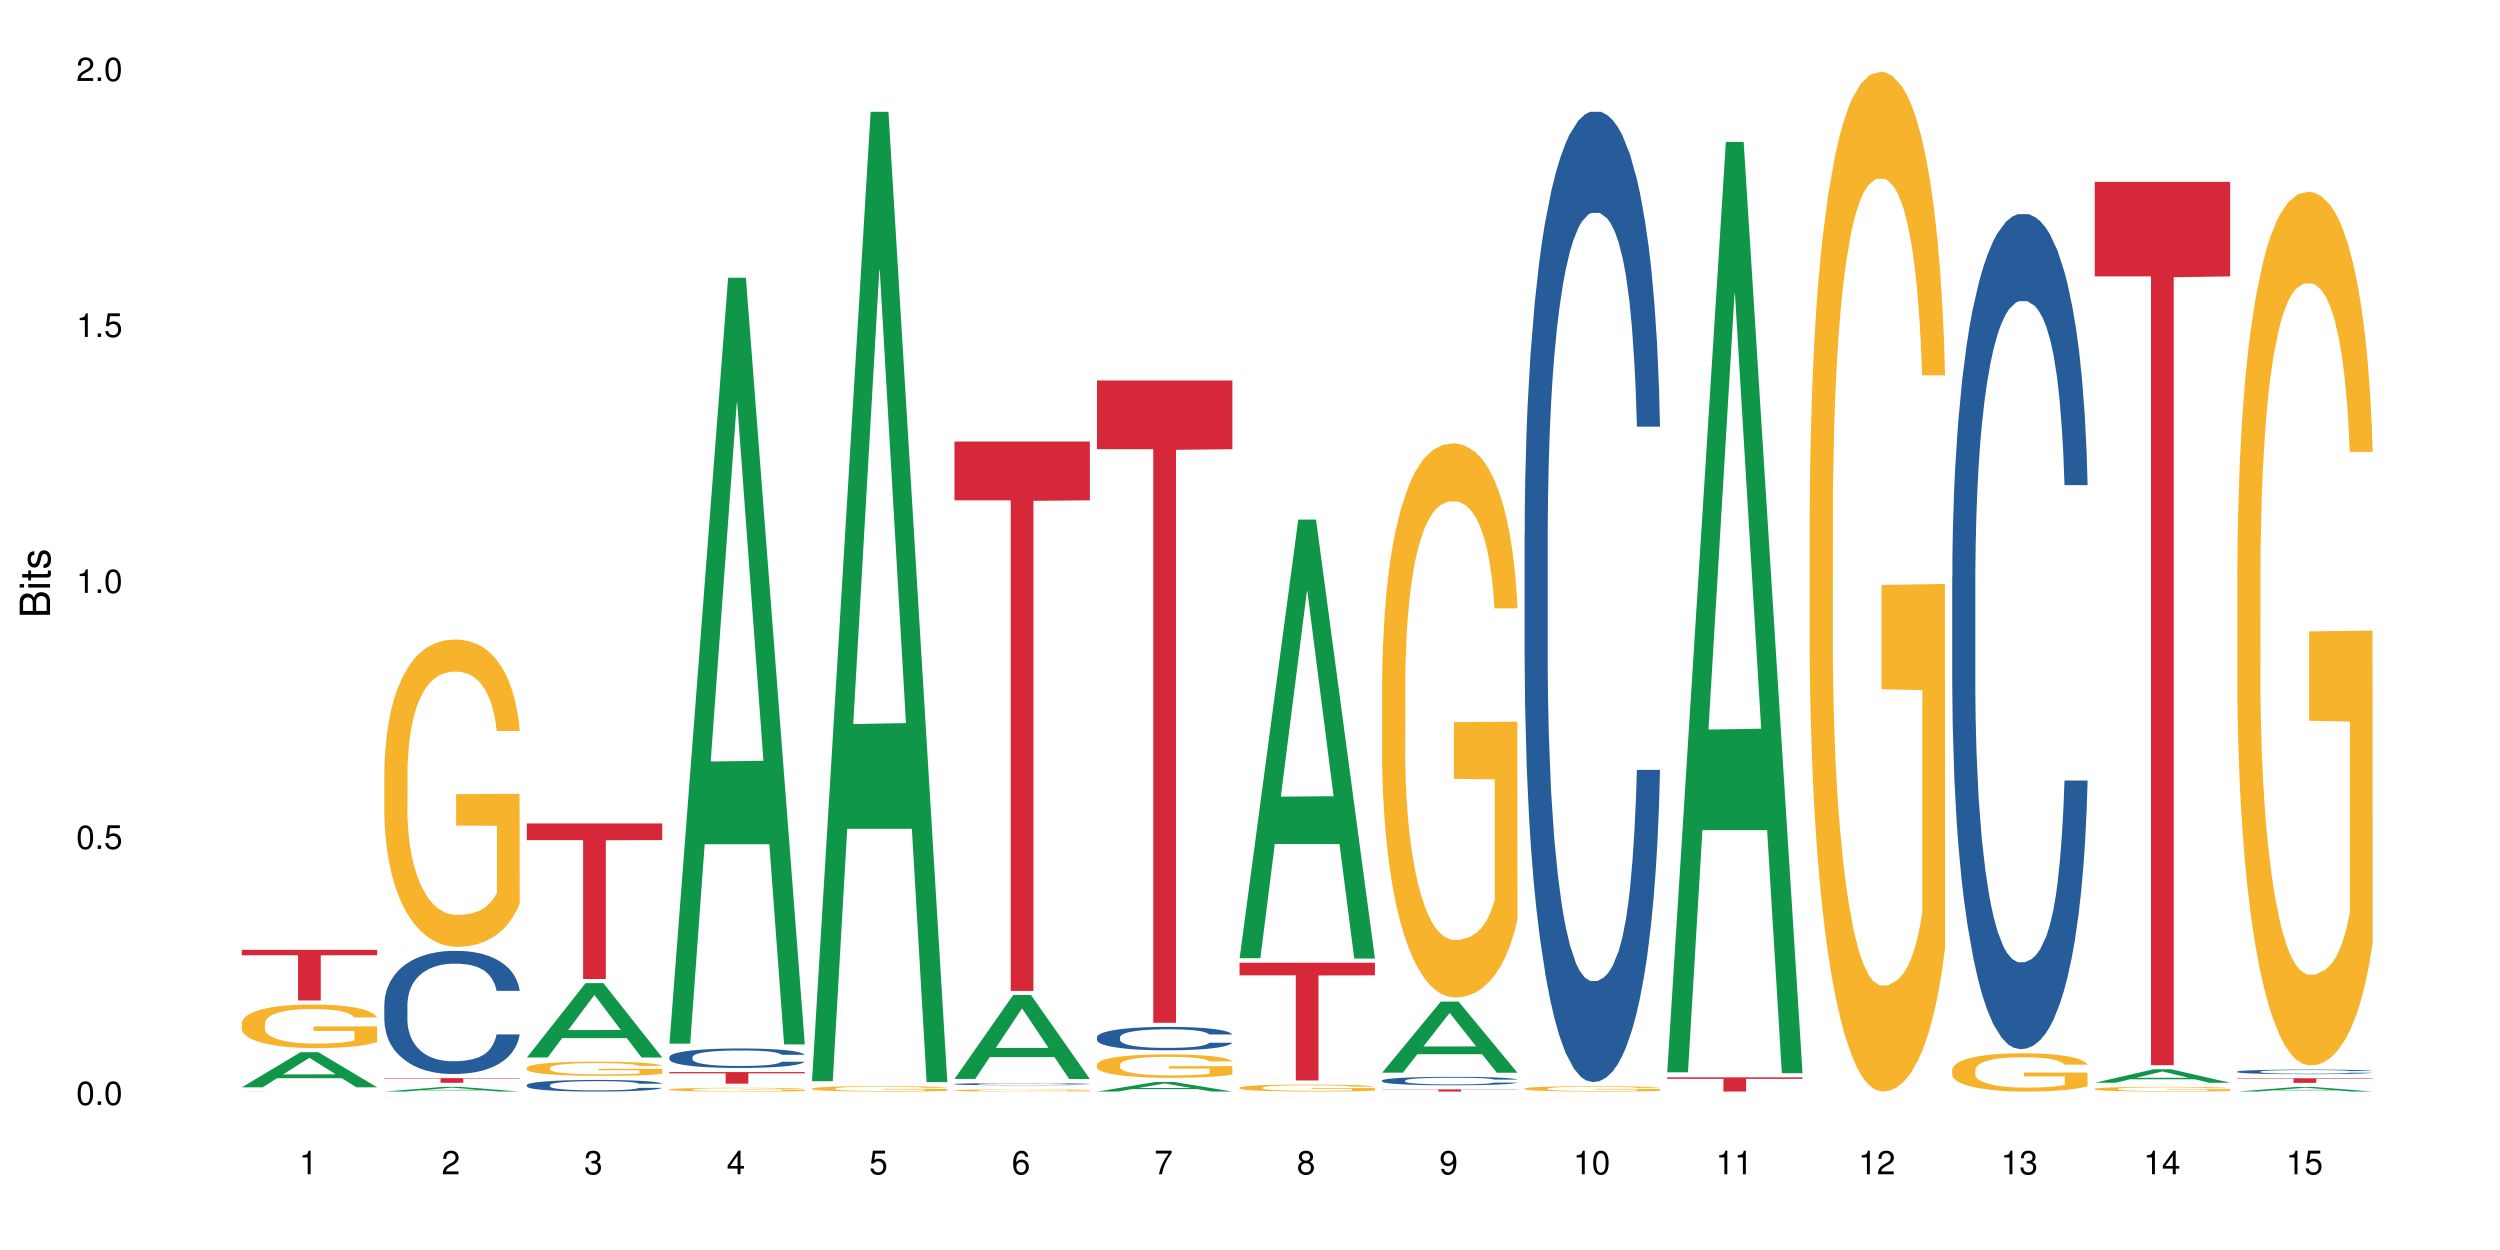 <?xml version="1.0" encoding="UTF-8"?>
<svg xmlns="http://www.w3.org/2000/svg" xmlns:xlink="http://www.w3.org/1999/xlink" width="720pt" height="360pt" viewBox="0 0 720 360" version="1.1">
<defs>
<g>
<symbol overflow="visible" id="glyph0-0">
<path style="stroke:none;" d=""/>
</symbol>
<symbol overflow="visible" id="glyph0-1">
<path style="stroke:none;" d="M 2.641 -6.797 C 2 -6.797 1.422 -6.531 1.078 -6.047 C 0.641 -5.453 0.406 -4.547 0.406 -3.297 C 0.406 -1 1.188 0.219 2.641 0.219 C 4.078 0.219 4.859 -1 4.859 -3.234 C 4.859 -4.562 4.656 -5.438 4.203 -6.047 C 3.844 -6.531 3.281 -6.797 2.641 -6.797 Z M 2.641 -6.047 C 3.547 -6.047 4 -5.125 4 -3.312 C 4 -1.375 3.562 -0.484 2.625 -0.484 C 1.734 -0.484 1.281 -1.422 1.281 -3.281 C 1.281 -5.141 1.734 -6.047 2.641 -6.047 Z M 2.641 -6.047 "/>
</symbol>
<symbol overflow="visible" id="glyph0-2">
<path style="stroke:none;" d="M 1.828 -1 L 0.828 -1 L 0.828 0 L 1.828 0 Z M 1.828 -1 "/>
</symbol>
<symbol overflow="visible" id="glyph0-3">
<path style="stroke:none;" d="M 4.562 -6.797 L 1.062 -6.797 L 0.547 -3.094 L 1.328 -3.094 C 1.719 -3.562 2.047 -3.734 2.578 -3.734 C 3.484 -3.734 4.062 -3.109 4.062 -2.094 C 4.062 -1.125 3.484 -0.531 2.578 -0.531 C 1.828 -0.531 1.375 -0.906 1.188 -1.672 L 0.328 -1.672 C 0.453 -1.109 0.547 -0.844 0.75 -0.594 C 1.125 -0.078 1.828 0.219 2.594 0.219 C 3.969 0.219 4.922 -0.781 4.922 -2.219 C 4.922 -3.562 4.031 -4.484 2.719 -4.484 C 2.25 -4.484 1.859 -4.359 1.469 -4.062 L 1.734 -5.969 L 4.562 -5.969 Z M 4.562 -6.797 "/>
</symbol>
<symbol overflow="visible" id="glyph0-4">
<path style="stroke:none;" d="M 2.484 -4.844 L 2.484 0 L 3.328 0 L 3.328 -6.797 L 2.766 -6.797 C 2.469 -5.75 2.281 -5.609 0.984 -5.453 L 0.984 -4.844 Z M 2.484 -4.844 "/>
</symbol>
<symbol overflow="visible" id="glyph0-5">
<path style="stroke:none;" d="M 4.859 -0.828 L 1.281 -0.828 C 1.359 -1.391 1.672 -1.75 2.5 -2.234 L 3.469 -2.75 C 4.406 -3.266 4.906 -3.969 4.906 -4.812 C 4.906 -5.375 4.672 -5.906 4.266 -6.266 C 3.859 -6.625 3.375 -6.797 2.719 -6.797 C 1.859 -6.797 1.219 -6.5 0.844 -5.922 C 0.609 -5.562 0.5 -5.125 0.484 -4.438 L 1.328 -4.438 C 1.359 -4.906 1.406 -5.188 1.531 -5.406 C 1.75 -5.812 2.188 -6.062 2.703 -6.062 C 3.469 -6.062 4.031 -5.516 4.031 -4.781 C 4.031 -4.25 3.719 -3.797 3.125 -3.438 L 2.234 -2.938 C 0.812 -2.141 0.406 -1.5 0.328 0 L 4.859 0 Z M 4.859 -0.828 "/>
</symbol>
<symbol overflow="visible" id="glyph0-6">
<path style="stroke:none;" d="M 2.125 -3.125 L 2.578 -3.125 C 3.516 -3.125 3.984 -2.703 3.984 -1.891 C 3.984 -1.031 3.469 -0.531 2.578 -0.531 C 1.656 -0.531 1.203 -0.984 1.156 -1.969 L 0.312 -1.969 C 0.344 -1.422 0.438 -1.078 0.609 -0.766 C 0.953 -0.109 1.625 0.219 2.547 0.219 C 3.953 0.219 4.859 -0.609 4.859 -1.906 C 4.859 -2.766 4.516 -3.25 3.703 -3.516 C 4.344 -3.766 4.656 -4.25 4.656 -4.938 C 4.656 -6.109 3.875 -6.797 2.578 -6.797 C 1.203 -6.797 0.484 -6.047 0.453 -4.609 L 1.297 -4.609 C 1.312 -5.016 1.344 -5.25 1.453 -5.453 C 1.641 -5.828 2.062 -6.062 2.594 -6.062 C 3.344 -6.062 3.797 -5.625 3.797 -4.906 C 3.797 -4.422 3.609 -4.141 3.25 -3.984 C 3.016 -3.891 2.719 -3.844 2.125 -3.844 Z M 2.125 -3.125 "/>
</symbol>
<symbol overflow="visible" id="glyph0-7">
<path style="stroke:none;" d="M 3.141 -1.625 L 3.141 0 L 3.984 0 L 3.984 -1.625 L 4.984 -1.625 L 4.984 -2.391 L 3.984 -2.391 L 3.984 -6.797 L 3.359 -6.797 L 0.266 -2.516 L 0.266 -1.625 Z M 3.141 -2.391 L 1 -2.391 L 3.141 -5.359 Z M 3.141 -2.391 "/>
</symbol>
<symbol overflow="visible" id="glyph0-8">
<path style="stroke:none;" d="M 4.781 -5.031 C 4.609 -6.141 3.891 -6.797 2.844 -6.797 C 2.094 -6.797 1.422 -6.438 1.031 -5.828 C 0.609 -5.172 0.406 -4.344 0.406 -3.094 C 0.406 -1.953 0.578 -1.234 0.984 -0.625 C 1.359 -0.078 1.953 0.219 2.703 0.219 C 3.984 0.219 4.922 -0.734 4.922 -2.078 C 4.922 -3.344 4.062 -4.234 2.844 -4.234 C 2.172 -4.234 1.641 -3.969 1.281 -3.469 C 1.281 -5.125 1.828 -6.047 2.797 -6.047 C 3.391 -6.047 3.797 -5.672 3.938 -5.031 Z M 2.734 -3.484 C 3.547 -3.484 4.062 -2.922 4.062 -2 C 4.062 -1.156 3.484 -0.531 2.703 -0.531 C 1.922 -0.531 1.328 -1.188 1.328 -2.047 C 1.328 -2.891 1.906 -3.484 2.734 -3.484 Z M 2.734 -3.484 "/>
</symbol>
<symbol overflow="visible" id="glyph0-9">
<path style="stroke:none;" d="M 4.984 -6.797 L 0.438 -6.797 L 0.438 -5.969 L 4.109 -5.969 C 2.5 -3.656 1.828 -2.234 1.328 0 L 2.219 0 C 2.594 -2.172 3.453 -4.047 4.984 -6.094 Z M 4.984 -6.797 "/>
</symbol>
<symbol overflow="visible" id="glyph0-10">
<path style="stroke:none;" d="M 3.75 -3.578 C 4.453 -4 4.688 -4.344 4.688 -4.984 C 4.688 -6.047 3.844 -6.797 2.641 -6.797 C 1.438 -6.797 0.594 -6.047 0.594 -4.984 C 0.594 -4.359 0.828 -4.016 1.516 -3.578 C 0.734 -3.203 0.359 -2.641 0.359 -1.891 C 0.359 -0.641 1.297 0.219 2.641 0.219 C 3.984 0.219 4.922 -0.641 4.922 -1.875 C 4.922 -2.641 4.531 -3.203 3.75 -3.578 Z M 2.641 -6.047 C 3.359 -6.047 3.812 -5.625 3.812 -4.969 C 3.812 -4.344 3.344 -3.922 2.641 -3.922 C 1.922 -3.922 1.453 -4.344 1.453 -4.984 C 1.453 -5.625 1.922 -6.047 2.641 -6.047 Z M 2.641 -3.203 C 3.484 -3.203 4.062 -2.672 4.062 -1.875 C 4.062 -1.062 3.484 -0.531 2.625 -0.531 C 1.797 -0.531 1.219 -1.078 1.219 -1.875 C 1.219 -2.672 1.797 -3.203 2.641 -3.203 Z M 2.641 -3.203 "/>
</symbol>
<symbol overflow="visible" id="glyph0-11">
<path style="stroke:none;" d="M 0.516 -1.547 C 0.672 -0.438 1.406 0.219 2.438 0.219 C 3.188 0.219 3.859 -0.141 4.266 -0.75 C 4.688 -1.406 4.891 -2.25 4.891 -3.484 C 4.891 -4.625 4.703 -5.359 4.312 -5.953 C 3.938 -6.5 3.344 -6.797 2.594 -6.797 C 1.297 -6.797 0.359 -5.844 0.359 -4.516 C 0.359 -3.25 1.234 -2.344 2.453 -2.344 C 3.094 -2.344 3.562 -2.578 4.016 -3.109 C 4 -1.453 3.469 -0.531 2.5 -0.531 C 1.906 -0.531 1.484 -0.906 1.359 -1.547 Z M 2.578 -6.062 C 3.375 -6.062 3.969 -5.406 3.969 -4.531 C 3.969 -3.688 3.375 -3.094 2.547 -3.094 C 1.734 -3.094 1.234 -3.672 1.234 -4.578 C 1.234 -5.438 1.797 -6.062 2.578 -6.062 Z M 2.578 -6.062 "/>
</symbol>
<symbol overflow="visible" id="glyph1-0">
<path style="stroke:none;" d=""/>
</symbol>
<symbol overflow="visible" id="glyph1-1">
<path style="stroke:none;" d="M 0 -0.953 L 0 -4.891 C 0 -5.719 -0.234 -6.344 -0.734 -6.797 C -1.188 -7.234 -1.812 -7.469 -2.5 -7.469 C -3.547 -7.469 -4.188 -7 -4.625 -5.875 C -4.984 -6.672 -5.641 -7.094 -6.531 -7.094 C -7.156 -7.094 -7.734 -6.859 -8.141 -6.391 C -8.562 -5.938 -8.75 -5.344 -8.75 -4.5 L -8.75 -0.953 Z M -4.984 -2.062 L -7.766 -2.062 L -7.766 -4.219 C -7.766 -4.844 -7.688 -5.203 -7.453 -5.5 C -7.219 -5.812 -6.859 -5.969 -6.375 -5.969 C -5.906 -5.969 -5.531 -5.812 -5.297 -5.5 C -5.062 -5.203 -4.984 -4.844 -4.984 -4.219 Z M -0.984 -2.062 L -4 -2.062 L -4 -4.781 C -4 -5.328 -3.859 -5.688 -3.578 -5.953 C -3.297 -6.219 -2.922 -6.359 -2.484 -6.359 C -2.062 -6.359 -1.688 -6.219 -1.406 -5.953 C -1.109 -5.688 -0.984 -5.328 -0.984 -4.781 Z M -0.984 -2.062 "/>
</symbol>
<symbol overflow="visible" id="glyph1-2">
<path style="stroke:none;" d="M -6.281 -1.797 L -6.281 -0.797 L 0 -0.797 L 0 -1.797 Z M -8.75 -1.797 L -8.75 -0.797 L -7.484 -0.797 L -7.484 -1.797 Z M -8.75 -1.797 "/>
</symbol>
<symbol overflow="visible" id="glyph1-3">
<path style="stroke:none;" d="M -6.281 -3.047 L -6.281 -2.016 L -8.016 -2.016 L -8.016 -1.016 L -6.281 -1.016 L -6.281 -0.172 L -5.469 -0.172 L -5.469 -1.016 L -0.719 -1.016 C -0.078 -1.016 0.281 -1.453 0.281 -2.234 C 0.281 -2.469 0.25 -2.719 0.188 -3.047 L -0.641 -3.047 C -0.609 -2.922 -0.594 -2.766 -0.594 -2.562 C -0.594 -2.141 -0.719 -2.016 -1.156 -2.016 L -5.469 -2.016 L -5.469 -3.047 Z M -6.281 -3.047 "/>
</symbol>
<symbol overflow="visible" id="glyph1-4">
<path style="stroke:none;" d="M -4.531 -5.25 C -5.766 -5.25 -6.469 -4.422 -6.469 -2.969 C -6.469 -1.516 -5.719 -0.562 -4.547 -0.562 C -3.562 -0.562 -3.094 -1.062 -2.734 -2.562 L -2.516 -3.484 C -2.344 -4.188 -2.094 -4.469 -1.625 -4.469 C -1.047 -4.469 -0.641 -3.875 -0.641 -3 C -0.641 -2.453 -0.797 -2 -1.062 -1.75 C -1.25 -1.594 -1.422 -1.531 -1.875 -1.469 L -1.875 -0.406 C -0.422 -0.453 0.281 -1.266 0.281 -2.922 C 0.281 -4.5 -0.5 -5.516 -1.719 -5.516 C -2.656 -5.516 -3.172 -4.984 -3.469 -3.734 L -3.703 -2.766 C -3.891 -1.953 -4.156 -1.609 -4.594 -1.609 C -5.172 -1.609 -5.547 -2.125 -5.547 -2.938 C -5.547 -3.75 -5.203 -4.172 -4.531 -4.203 Z M -4.531 -5.25 "/>
</symbol>
</g>
</defs>
<g id="surface24962">
<rect x="0" y="0" width="720" height="360" style="fill:rgb(100%,100%,100%);fill-opacity:1;stroke:none;"/>
<path style=" stroke:none;fill-rule:nonzero;fill:rgb(6.275%,58.824%,28.235%);fill-opacity:1;" d="M 69.629 313.148 L 69.672 313.141 L 86.547 303.035 L 91.672 303.035 L 108.629 313.16 L 102.668 313.16 L 98.418 310.516 L 79.797 310.516 L 75.629 313.148 L 69.629 313.148 L 81.586 309.422 L 96.711 309.414 L 89.172 304.688 L 89.086 304.68 L 89.004 304.707 L 81.547 309.414 L 81.586 309.422 Z M 69.629 313.148 "/>
<path style=" stroke:none;fill-rule:nonzero;fill:rgb(14.51%,36.078%,60%);fill-opacity:1;" d="M 69.629 314.352 L 69.82 314.352 L 70.152 314.348 L 71.34 314.348 L 72.531 314.344 L 75.48 314.344 L 77.332 314.34 L 102.871 314.34 L 104.301 314.344 L 107.012 314.344 L 107.77 314.348 L 108.629 314.348 L 100.543 314.348 L 99.828 314.344 L 79.664 314.344 L 78.949 314.348 L 76.859 314.348 L 76.574 314.352 L 76.289 314.352 L 76.289 314.355 L 76.383 314.359 L 77.238 314.359 L 78.141 314.363 L 80.758 314.363 L 81.52 314.367 L 98.781 314.367 L 99.496 314.363 L 101.684 314.363 L 101.969 314.359 L 108.629 314.359 L 108.344 314.363 L 106.82 314.363 L 106.059 314.367 L 100.59 314.367 L 98.832 314.371 L 79.664 314.371 L 78.285 314.367 L 74.051 314.367 L 73.008 314.363 L 70.914 314.363 L 70.246 314.359 L 69.773 314.359 L 69.629 314.355 Z M 69.629 314.352 "/>
<path style=" stroke:none;fill-rule:nonzero;fill:rgb(96.863%,70.196%,16.863%);fill-opacity:1;" d="M 69.629 294.68 L 69.676 294.668 L 69.676 294.438 L 69.867 293.922 L 70.344 293.211 L 70.961 292.629 L 71.625 292.172 L 72.055 291.93 L 72.77 291.586 L 73.387 291.332 L 74.957 290.816 L 76.953 290.336 L 78.047 290.129 L 79.285 289.934 L 81.043 289.719 L 81.852 289.637 L 84.324 289.453 L 87.133 289.34 L 90.223 289.305 L 91.648 289.316 L 93.598 289.363 L 96.262 289.488 L 97.785 289.602 L 98.973 289.719 L 100.211 289.867 L 101.73 290.094 L 103.16 290.371 L 104.301 290.645 L 105.441 290.988 L 106.391 291.355 L 107.199 291.758 L 107.914 292.238 L 108.344 292.641 L 108.629 293.039 L 102.016 293.039 L 101.637 292.641 L 101.207 292.332 L 100.496 291.953 L 99.781 291.676 L 99.066 291.461 L 97.738 291.16 L 96.594 290.977 L 95.168 290.816 L 93.789 290.715 L 92.219 290.645 L 91.27 290.621 L 88.746 290.621 L 86.465 290.703 L 85.133 290.793 L 84.184 290.887 L 82.852 291.059 L 82.043 291.195 L 81.566 291.289 L 80.141 291.645 L 79.188 291.965 L 78.664 292.18 L 78 292.523 L 77.523 292.836 L 77 293.293 L 76.715 293.637 L 76.336 294.418 L 76.289 296.48 L 76.43 296.914 L 76.715 297.383 L 77.098 297.797 L 77.668 298.23 L 78.238 298.566 L 79.234 299.012 L 80.094 299.309 L 80.758 299.504 L 82.043 299.812 L 82.566 299.918 L 83.801 300.125 L 85.086 300.285 L 86.656 300.422 L 87.844 300.488 L 89.746 300.547 L 92.172 300.547 L 95.027 300.477 L 96.832 300.387 L 98.07 300.297 L 98.879 300.215 L 99.875 300.09 L 100.59 299.973 L 101.258 299.848 L 102.062 299.652 L 102.062 296.914 L 90.316 296.902 L 90.316 295.621 L 108.578 295.609 L 108.629 300.09 L 107.629 300.398 L 106.391 300.695 L 105.203 300.926 L 103.965 301.121 L 102.207 301.34 L 100.781 301.477 L 98.594 301.637 L 96.594 301.738 L 94.504 301.809 L 92.648 301.844 L 90.461 301.855 L 88.512 301.832 L 86.418 301.762 L 84.754 301.672 L 83.23 301.555 L 81.711 301.406 L 79.809 301.168 L 78.57 300.973 L 77.285 300.73 L 76.004 300.445 L 74.859 300.133 L 74.102 299.895 L 73.34 299.617 L 72.531 299.273 L 71.77 298.887 L 71.199 298.531 L 70.676 298.129 L 70.297 297.75 L 69.914 297.234 L 69.723 296.824 L 69.629 296.469 Z M 69.629 294.68 "/>
<path style=" stroke:none;fill-rule:nonzero;fill:rgb(83.922%,15.686%,22.353%);fill-opacity:1;" d="M 69.629 273.559 L 108.629 273.559 L 108.629 275.117 L 92.375 275.129 L 92.375 288.125 L 85.836 288.125 L 85.836 275.145 L 85.742 275.117 L 69.629 275.117 Z M 69.629 273.559 "/>
<path style=" stroke:none;fill-rule:nonzero;fill:rgb(6.275%,58.824%,28.235%);fill-opacity:1;" d="M 110.68 314.371 L 110.723 314.367 L 127.598 313.023 L 132.719 313.023 L 149.68 314.371 L 143.719 314.371 L 139.469 314.02 L 120.848 314.02 L 116.68 314.371 L 110.68 314.371 L 122.637 313.875 L 137.762 313.871 L 130.223 313.242 L 130.137 313.242 L 130.055 313.246 L 122.598 313.871 L 122.637 313.875 Z M 110.68 314.371 "/>
<path style=" stroke:none;fill-rule:nonzero;fill:rgb(14.51%,36.078%,60%);fill-opacity:1;" d="M 110.68 289.289 L 110.727 289.258 L 110.727 288.48 L 110.871 287.246 L 111.203 285.691 L 111.535 284.621 L 112.391 282.711 L 113.582 280.863 L 114.816 279.438 L 115.723 278.594 L 116.531 277.945 L 118.383 276.746 L 119.574 276.133 L 120.859 275.582 L 122.426 275.031 L 123.57 274.707 L 126.137 274.188 L 128.039 273.961 L 129.512 273.863 L 132.699 273.863 L 134.602 273.992 L 135.98 274.156 L 137.504 274.414 L 138.789 274.707 L 141.023 275.418 L 143.02 276.324 L 143.922 276.844 L 145.352 277.848 L 146.445 278.82 L 147.207 279.664 L 148.062 280.863 L 148.82 282.32 L 149.395 283.973 L 149.68 285.367 L 143.02 285.367 L 142.688 284.07 L 142.305 283.066 L 141.594 281.738 L 140.879 280.797 L 139.883 279.859 L 138.977 279.242 L 137.742 278.629 L 136.648 278.238 L 135.504 277.945 L 134.41 277.754 L 132.32 277.559 L 129.895 277.559 L 128.988 277.621 L 127.137 277.883 L 126.137 278.109 L 124.711 278.562 L 123.711 278.984 L 122.523 279.633 L 121.715 280.184 L 120.715 281.023 L 120 281.77 L 119.191 282.84 L 118.719 283.648 L 118.289 284.559 L 117.91 285.629 L 117.625 286.762 L 117.434 287.961 L 117.34 289.129 L 117.34 294.152 L 117.434 295.316 L 117.672 296.68 L 118.289 298.656 L 119.191 300.371 L 120.238 301.734 L 121.238 302.707 L 121.809 303.16 L 122.57 303.68 L 123.758 304.328 L 125.473 304.977 L 126.469 305.234 L 127.992 305.492 L 129.562 305.625 L 131.652 305.625 L 133.508 305.492 L 134.746 305.332 L 136.027 305.07 L 137.789 304.52 L 138.883 304.004 L 139.832 303.387 L 140.547 302.77 L 141.023 302.254 L 141.734 301.246 L 142.305 300.145 L 142.734 299.012 L 143.02 297.91 L 149.68 297.91 L 149.395 299.207 L 148.965 300.469 L 148.535 301.41 L 147.871 302.543 L 147.109 303.551 L 146.016 304.684 L 145.113 305.43 L 143.922 306.238 L 142.828 306.855 L 141.641 307.406 L 139.883 308.055 L 138.738 308.379 L 137.504 308.668 L 136.027 308.93 L 134.176 309.156 L 132.176 309.285 L 130.32 309.316 L 128.324 309.254 L 126.852 309.125 L 124.898 308.832 L 122.473 308.25 L 120.715 307.633 L 119.336 307.016 L 118.148 306.367 L 116.816 305.492 L 115.102 304.066 L 114.059 302.965 L 113.344 302.059 L 112.535 300.793 L 111.965 299.66 L 111.297 297.844 L 110.824 295.543 L 110.68 293.762 Z M 110.68 289.289 "/>
<path style=" stroke:none;fill-rule:nonzero;fill:rgb(96.863%,70.196%,16.863%);fill-opacity:1;" d="M 110.68 222.082 L 110.727 222 L 110.727 220.387 L 110.918 216.746 L 111.395 211.734 L 112.012 207.613 L 112.676 204.379 L 113.105 202.684 L 113.82 200.258 L 114.438 198.48 L 116.008 194.844 L 118.004 191.449 L 119.098 189.992 L 120.336 188.617 L 122.094 187.082 L 122.902 186.516 L 125.375 185.223 L 128.18 184.414 L 131.273 184.172 L 132.699 184.254 L 134.648 184.578 L 137.312 185.465 L 138.836 186.273 L 140.023 187.082 L 141.262 188.133 L 142.781 189.75 L 144.207 191.691 L 145.352 193.629 L 146.492 196.055 L 147.441 198.641 L 148.25 201.469 L 148.965 204.867 L 149.395 207.695 L 149.68 210.523 L 143.066 210.523 L 142.688 207.695 L 142.258 205.512 L 141.547 202.844 L 140.832 200.906 L 140.117 199.367 L 138.789 197.266 L 137.645 195.973 L 136.219 194.844 L 134.84 194.113 L 133.27 193.629 L 132.32 193.469 L 129.797 193.469 L 127.516 194.035 L 126.184 194.68 L 125.234 195.328 L 123.902 196.539 L 123.094 197.512 L 122.617 198.156 L 121.191 200.664 L 120.238 202.926 L 119.715 204.461 L 119.051 206.887 L 118.574 209.07 L 118.051 212.301 L 117.766 214.727 L 117.387 220.223 L 117.34 234.773 L 117.48 237.844 L 117.766 241.16 L 118.148 244.07 L 118.719 247.141 L 119.289 249.484 L 120.285 252.637 L 121.145 254.738 L 121.809 256.113 L 123.094 258.297 L 123.617 259.023 L 124.852 260.477 L 126.137 261.609 L 127.707 262.578 L 128.895 263.066 L 130.797 263.469 L 133.223 263.469 L 136.078 262.984 L 137.883 262.336 L 139.121 261.691 L 139.93 261.125 L 140.926 260.234 L 141.641 259.426 L 142.305 258.539 L 143.113 257.164 L 143.113 237.844 L 131.367 237.766 L 131.367 228.711 L 149.629 228.629 L 149.68 260.234 L 148.68 262.418 L 147.441 264.52 L 146.254 266.137 L 145.016 267.512 L 143.258 269.047 L 141.832 270.016 L 139.645 271.148 L 137.645 271.875 L 135.555 272.359 L 133.699 272.602 L 131.512 272.684 L 129.562 272.523 L 127.469 272.035 L 125.805 271.391 L 124.281 270.582 L 122.762 269.531 L 120.859 267.832 L 119.621 266.461 L 118.336 264.762 L 117.055 262.742 L 115.91 260.559 L 115.152 258.859 L 114.391 256.922 L 113.582 254.496 L 112.82 251.75 L 112.25 249.242 L 111.727 246.414 L 111.348 243.746 L 110.965 240.109 L 110.773 237.199 L 110.68 234.691 Z M 110.68 222.082 "/>
<path style=" stroke:none;fill-rule:nonzero;fill:rgb(83.922%,15.686%,22.353%);fill-opacity:1;" d="M 110.68 310.496 L 149.68 310.496 L 149.68 310.641 L 133.426 310.645 L 133.426 311.844 L 126.887 311.844 L 126.887 310.645 L 126.793 310.641 L 110.68 310.641 Z M 110.68 310.496 "/>
<path style=" stroke:none;fill-rule:nonzero;fill:rgb(6.275%,58.824%,28.235%);fill-opacity:1;" d="M 151.73 304.551 L 151.773 304.531 L 168.648 283.137 L 173.77 283.137 L 190.73 304.57 L 184.77 304.57 L 180.52 298.977 L 161.898 298.977 L 157.73 304.551 L 151.73 304.551 L 163.688 296.66 L 178.812 296.641 L 171.27 286.637 L 171.188 286.617 L 171.105 286.68 L 163.648 296.641 L 163.688 296.66 Z M 151.73 304.551 "/>
<path style=" stroke:none;fill-rule:nonzero;fill:rgb(14.51%,36.078%,60%);fill-opacity:1;" d="M 151.73 312.48 L 151.777 312.48 L 151.777 312.406 L 151.922 312.289 L 152.254 312.145 L 152.586 312.043 L 153.441 311.863 L 154.633 311.688 L 155.867 311.555 L 156.773 311.473 L 157.582 311.414 L 159.434 311.301 L 160.625 311.242 L 161.91 311.188 L 163.477 311.137 L 164.617 311.105 L 167.188 311.059 L 169.09 311.035 L 170.562 311.027 L 173.75 311.027 L 175.652 311.039 L 177.031 311.055 L 178.555 311.078 L 179.84 311.105 L 182.074 311.176 L 184.07 311.258 L 184.973 311.309 L 186.402 311.402 L 187.496 311.496 L 188.254 311.574 L 189.113 311.688 L 189.871 311.824 L 190.445 311.98 L 190.73 312.113 L 184.07 312.113 L 183.738 311.988 L 183.355 311.895 L 182.645 311.77 L 181.93 311.68 L 180.934 311.594 L 180.027 311.535 L 178.793 311.477 L 177.699 311.441 L 176.555 311.414 L 175.461 311.395 L 173.371 311.375 L 170.945 311.375 L 170.039 311.383 L 168.188 311.406 L 167.188 311.426 L 165.762 311.469 L 164.762 311.512 L 163.574 311.57 L 162.766 311.625 L 161.766 311.703 L 161.051 311.773 L 160.242 311.875 L 159.77 311.949 L 159.34 312.035 L 158.961 312.137 L 158.676 312.242 L 158.484 312.355 L 158.391 312.465 L 158.391 312.941 L 158.484 313.051 L 158.723 313.18 L 159.34 313.363 L 160.242 313.527 L 161.289 313.656 L 162.289 313.746 L 162.859 313.789 L 163.621 313.84 L 164.809 313.898 L 166.52 313.961 L 167.52 313.984 L 169.043 314.012 L 170.613 314.023 L 172.703 314.023 L 174.559 314.012 L 175.797 313.996 L 177.078 313.969 L 178.84 313.918 L 179.934 313.871 L 180.883 313.812 L 181.598 313.754 L 182.074 313.703 L 182.785 313.609 L 183.355 313.504 L 183.785 313.398 L 184.07 313.297 L 190.73 313.297 L 190.445 313.418 L 190.016 313.535 L 189.586 313.625 L 188.922 313.73 L 188.16 313.828 L 187.066 313.934 L 186.164 314.004 L 184.973 314.082 L 183.879 314.137 L 182.691 314.191 L 180.934 314.25 L 179.789 314.281 L 178.555 314.309 L 177.078 314.332 L 175.227 314.355 L 173.227 314.367 L 171.371 314.371 L 169.375 314.363 L 167.902 314.352 L 165.949 314.324 L 163.523 314.27 L 161.766 314.211 L 160.387 314.152 L 159.199 314.094 L 157.867 314.012 L 156.152 313.875 L 155.105 313.773 L 154.395 313.688 L 153.586 313.566 L 153.016 313.461 L 152.348 313.289 L 151.875 313.07 L 151.73 312.902 Z M 151.73 312.48 "/>
<path style=" stroke:none;fill-rule:nonzero;fill:rgb(96.863%,70.196%,16.863%);fill-opacity:1;" d="M 151.73 307.504 L 151.777 307.5 L 151.777 307.426 L 151.969 307.258 L 152.445 307.027 L 153.062 306.836 L 153.727 306.688 L 154.156 306.609 L 154.871 306.496 L 155.488 306.414 L 157.059 306.246 L 159.055 306.086 L 160.148 306.02 L 161.387 305.957 L 163.145 305.887 L 163.953 305.859 L 166.426 305.801 L 169.23 305.762 L 172.324 305.75 L 173.75 305.754 L 175.699 305.77 L 178.363 305.809 L 179.887 305.848 L 181.074 305.887 L 182.312 305.934 L 183.832 306.008 L 185.258 306.098 L 186.402 306.188 L 187.543 306.301 L 188.492 306.422 L 189.301 306.551 L 190.016 306.707 L 190.445 306.84 L 190.73 306.969 L 184.117 306.969 L 183.738 306.84 L 183.309 306.738 L 182.598 306.613 L 181.883 306.523 L 181.168 306.453 L 179.84 306.355 L 178.695 306.297 L 177.27 306.246 L 175.891 306.211 L 174.32 306.188 L 173.371 306.18 L 170.848 306.18 L 168.566 306.207 L 167.234 306.238 L 166.285 306.266 L 164.953 306.324 L 164.145 306.367 L 163.668 306.398 L 162.242 306.516 L 161.289 306.617 L 160.766 306.691 L 160.102 306.801 L 159.625 306.902 L 159.102 307.055 L 158.816 307.164 L 158.438 307.418 L 158.391 308.094 L 158.531 308.234 L 158.816 308.387 L 159.199 308.523 L 159.77 308.664 L 160.34 308.773 L 161.336 308.918 L 162.195 309.016 L 162.859 309.082 L 164.145 309.184 L 164.668 309.215 L 165.902 309.281 L 167.188 309.336 L 168.758 309.379 L 169.945 309.402 L 171.848 309.422 L 174.273 309.422 L 177.129 309.398 L 178.934 309.367 L 180.172 309.34 L 180.98 309.312 L 181.977 309.273 L 182.691 309.234 L 183.355 309.191 L 184.164 309.129 L 184.164 308.234 L 172.418 308.23 L 172.418 307.812 L 190.68 307.809 L 190.73 309.273 L 189.73 309.371 L 188.492 309.469 L 187.305 309.543 L 186.066 309.609 L 184.309 309.68 L 182.883 309.723 L 180.695 309.777 L 178.695 309.809 L 176.605 309.832 L 174.75 309.844 L 172.562 309.848 L 170.613 309.84 L 168.52 309.816 L 166.855 309.789 L 165.332 309.75 L 163.812 309.703 L 161.91 309.625 L 160.672 309.559 L 159.387 309.48 L 158.105 309.387 L 156.961 309.285 L 156.203 309.207 L 155.441 309.117 L 154.633 309.008 L 153.871 308.879 L 153.301 308.762 L 152.777 308.633 L 152.398 308.508 L 152.016 308.34 L 151.824 308.207 L 151.73 308.09 Z M 151.73 307.504 "/>
<path style=" stroke:none;fill-rule:nonzero;fill:rgb(83.922%,15.686%,22.353%);fill-opacity:1;" d="M 151.73 237.152 L 190.73 237.152 L 190.73 241.949 L 174.477 241.992 L 174.477 281.957 L 167.938 281.957 L 167.938 242.035 L 167.84 241.949 L 151.73 241.949 Z M 151.73 237.152 "/>
<path style=" stroke:none;fill-rule:nonzero;fill:rgb(6.275%,58.824%,28.235%);fill-opacity:1;" d="M 192.781 300.574 L 192.824 300.367 L 209.695 79.992 L 214.82 79.992 L 231.781 300.781 L 225.82 300.781 L 221.57 243.148 L 202.949 243.148 L 198.781 300.574 L 192.781 300.574 L 204.738 219.309 L 219.863 219.102 L 212.32 116.066 L 212.238 115.859 L 212.156 116.48 L 204.699 219.102 L 204.738 219.309 Z M 192.781 300.574 "/>
<path style=" stroke:none;fill-rule:nonzero;fill:rgb(14.51%,36.078%,60%);fill-opacity:1;" d="M 192.781 304.402 L 192.828 304.398 L 192.828 304.273 L 192.973 304.082 L 193.305 303.832 L 193.637 303.664 L 194.492 303.363 L 195.684 303.07 L 196.918 302.844 L 197.824 302.711 L 198.633 302.605 L 200.484 302.418 L 201.676 302.32 L 202.957 302.234 L 204.527 302.145 L 205.668 302.094 L 208.238 302.012 L 210.141 301.977 L 211.613 301.961 L 214.801 301.961 L 216.703 301.98 L 218.082 302.008 L 219.605 302.047 L 220.887 302.094 L 223.125 302.207 L 225.121 302.352 L 226.023 302.434 L 227.453 302.59 L 228.547 302.746 L 229.305 302.879 L 230.164 303.07 L 230.922 303.301 L 231.496 303.562 L 231.781 303.781 L 225.121 303.781 L 224.789 303.578 L 224.406 303.418 L 223.695 303.207 L 222.98 303.059 L 221.984 302.91 L 221.078 302.812 L 219.844 302.715 L 218.75 302.652 L 217.605 302.605 L 216.512 302.578 L 214.422 302.547 L 211.996 302.547 L 211.09 302.555 L 209.238 302.598 L 208.238 302.633 L 206.812 302.703 L 205.812 302.77 L 204.625 302.875 L 203.816 302.961 L 202.816 303.094 L 202.102 303.211 L 201.293 303.383 L 200.82 303.512 L 200.391 303.652 L 200.012 303.824 L 199.727 304.004 L 199.535 304.191 L 199.441 304.379 L 199.441 305.172 L 199.535 305.359 L 199.773 305.574 L 200.391 305.887 L 201.293 306.16 L 202.34 306.375 L 203.34 306.527 L 203.91 306.602 L 204.672 306.684 L 205.859 306.785 L 207.57 306.887 L 208.57 306.93 L 210.094 306.969 L 211.664 306.992 L 213.754 306.992 L 215.609 306.969 L 216.848 306.945 L 218.129 306.902 L 219.891 306.816 L 220.984 306.734 L 221.934 306.637 L 222.648 306.539 L 223.125 306.457 L 223.836 306.297 L 224.406 306.125 L 224.836 305.945 L 225.121 305.77 L 231.781 305.77 L 231.496 305.973 L 231.066 306.176 L 230.637 306.324 L 229.973 306.504 L 229.211 306.664 L 228.117 306.84 L 227.215 306.961 L 226.023 307.09 L 224.93 307.188 L 223.742 307.273 L 221.984 307.375 L 220.84 307.426 L 219.605 307.473 L 218.129 307.516 L 216.277 307.551 L 214.277 307.57 L 212.422 307.574 L 210.426 307.566 L 208.953 307.547 L 207 307.5 L 204.574 307.406 L 202.816 307.309 L 201.438 307.211 L 200.25 307.109 L 198.918 306.969 L 197.203 306.746 L 196.156 306.57 L 195.445 306.426 L 194.637 306.227 L 194.066 306.047 L 193.398 305.758 L 192.926 305.395 L 192.781 305.113 Z M 192.781 304.402 "/>
<path style=" stroke:none;fill-rule:nonzero;fill:rgb(96.863%,70.196%,16.863%);fill-opacity:1;" d="M 192.781 313.75 L 192.828 313.75 L 192.828 313.73 L 193.02 313.684 L 193.496 313.625 L 194.113 313.574 L 194.777 313.531 L 195.207 313.512 L 195.922 313.484 L 196.539 313.461 L 198.109 313.418 L 200.105 313.375 L 201.199 313.355 L 202.438 313.34 L 204.195 313.32 L 205.004 313.312 L 207.477 313.297 L 210.281 313.289 L 213.375 313.285 L 214.801 313.285 L 216.75 313.289 L 219.414 313.301 L 220.938 313.312 L 222.125 313.32 L 223.363 313.332 L 224.883 313.355 L 226.309 313.379 L 227.453 313.402 L 228.594 313.43 L 229.543 313.461 L 230.352 313.496 L 231.066 313.539 L 231.496 313.574 L 231.781 313.609 L 225.168 313.609 L 224.789 313.574 L 224.359 313.547 L 223.648 313.516 L 222.934 313.492 L 222.219 313.473 L 220.887 313.445 L 219.746 313.43 L 218.32 313.418 L 216.941 313.406 L 215.371 313.402 L 214.422 313.398 L 211.898 313.398 L 209.617 313.406 L 208.285 313.414 L 207.336 313.422 L 206.004 313.438 L 205.195 313.449 L 204.719 313.457 L 203.293 313.488 L 202.34 313.516 L 201.816 313.535 L 201.152 313.562 L 200.676 313.59 L 200.152 313.629 L 199.867 313.66 L 199.488 313.727 L 199.441 313.906 L 199.582 313.945 L 199.867 313.984 L 200.25 314.02 L 200.82 314.059 L 201.391 314.086 L 202.387 314.125 L 203.246 314.152 L 203.91 314.168 L 205.195 314.195 L 205.719 314.203 L 206.953 314.223 L 208.238 314.234 L 209.809 314.246 L 210.996 314.254 L 212.898 314.258 L 215.324 314.258 L 218.18 314.25 L 219.984 314.242 L 221.223 314.234 L 222.031 314.23 L 223.027 314.219 L 223.742 314.207 L 224.406 314.195 L 225.215 314.18 L 225.215 313.945 L 213.469 313.941 L 213.469 313.832 L 231.73 313.832 L 231.781 314.219 L 230.781 314.246 L 229.543 314.27 L 228.355 314.289 L 227.117 314.309 L 225.359 314.324 L 223.934 314.34 L 221.746 314.352 L 219.746 314.359 L 217.656 314.367 L 215.801 314.371 L 213.613 314.371 L 211.664 314.367 L 209.57 314.363 L 207.906 314.355 L 204.859 314.332 L 202.957 314.312 L 201.723 314.293 L 200.438 314.273 L 199.152 314.25 L 198.012 314.223 L 197.25 314.199 L 196.492 314.176 L 195.684 314.148 L 194.922 314.113 L 194.352 314.082 L 193.828 314.047 L 193.445 314.016 L 193.066 313.973 L 192.875 313.934 L 192.781 313.906 Z M 192.781 313.75 "/>
<path style=" stroke:none;fill-rule:nonzero;fill:rgb(83.922%,15.686%,22.353%);fill-opacity:1;" d="M 192.781 308.754 L 231.781 308.754 L 231.781 309.113 L 215.527 309.117 L 215.527 312.105 L 208.988 312.105 L 208.988 309.121 L 208.891 309.113 L 192.781 309.113 Z M 192.781 308.754 "/>
<path style=" stroke:none;fill-rule:nonzero;fill:rgb(6.275%,58.824%,28.235%);fill-opacity:1;" d="M 233.832 311.383 L 233.875 311.121 L 250.746 32.199 L 255.871 32.199 L 272.832 311.645 L 266.871 311.645 L 262.621 238.699 L 244 238.699 L 239.832 311.383 L 233.832 311.383 L 245.789 208.527 L 260.914 208.262 L 253.371 77.855 L 253.289 77.59 L 253.207 78.379 L 245.75 208.262 L 245.789 208.527 Z M 233.832 311.383 "/>
<path style=" stroke:none;fill-rule:nonzero;fill:rgb(96.863%,70.196%,16.863%);fill-opacity:1;" d="M 233.832 313.488 L 233.879 313.484 L 233.879 313.457 L 234.07 313.395 L 234.547 313.309 L 235.164 313.234 L 235.828 313.18 L 236.258 313.148 L 236.973 313.105 L 237.59 313.074 L 239.16 313.012 L 241.156 312.953 L 242.25 312.926 L 243.488 312.902 L 245.246 312.875 L 246.055 312.867 L 248.527 312.844 L 251.332 312.828 L 254.426 312.824 L 255.852 312.828 L 257.801 312.832 L 260.465 312.848 L 261.988 312.863 L 263.176 312.875 L 264.414 312.895 L 265.934 312.922 L 267.359 312.957 L 268.504 312.992 L 269.645 313.031 L 270.594 313.078 L 271.402 313.129 L 272.117 313.188 L 272.543 313.234 L 272.832 313.285 L 266.219 313.285 L 265.84 313.234 L 265.41 313.199 L 264.699 313.152 L 263.984 313.117 L 263.27 313.09 L 261.938 313.055 L 260.797 313.031 L 259.371 313.012 L 257.992 313 L 256.422 312.992 L 255.473 312.988 L 252.949 312.988 L 250.668 312.996 L 249.336 313.008 L 248.387 313.02 L 247.055 313.043 L 246.246 313.059 L 245.77 313.07 L 244.344 313.113 L 243.391 313.152 L 242.867 313.18 L 242.203 313.223 L 241.727 313.262 L 241.203 313.316 L 240.918 313.359 L 240.539 313.453 L 240.492 313.707 L 240.633 313.762 L 240.918 313.82 L 241.297 313.871 L 241.871 313.926 L 242.441 313.965 L 243.438 314.02 L 244.297 314.059 L 244.961 314.082 L 246.246 314.121 L 246.77 314.133 L 248.004 314.156 L 249.289 314.176 L 250.859 314.195 L 252.047 314.203 L 253.949 314.211 L 256.375 314.211 L 259.227 314.203 L 261.035 314.191 L 262.273 314.18 L 263.082 314.168 L 264.078 314.152 L 264.793 314.141 L 265.457 314.125 L 266.266 314.102 L 266.266 313.762 L 254.52 313.762 L 254.52 313.602 L 272.781 313.602 L 272.832 314.152 L 271.832 314.191 L 270.594 314.227 L 269.406 314.258 L 268.168 314.281 L 266.41 314.309 L 264.984 314.324 L 262.797 314.344 L 260.797 314.355 L 258.707 314.363 L 256.852 314.371 L 254.664 314.371 L 252.711 314.367 L 250.621 314.359 L 248.957 314.348 L 245.91 314.316 L 244.008 314.285 L 242.773 314.262 L 241.488 314.23 L 240.203 314.195 L 239.062 314.16 L 238.301 314.129 L 237.543 314.094 L 236.734 314.055 L 235.973 314.004 L 235.402 313.961 L 234.879 313.91 L 234.496 313.867 L 234.117 313.801 L 233.926 313.75 L 233.832 313.707 Z M 233.832 313.488 "/>
<path style=" stroke:none;fill-rule:nonzero;fill:rgb(6.275%,58.824%,28.235%);fill-opacity:1;" d="M 274.883 310.727 L 274.926 310.703 L 291.797 286.566 L 296.922 286.566 L 313.883 310.746 L 307.922 310.746 L 303.672 304.434 L 285.051 304.434 L 280.883 310.727 L 274.883 310.727 L 286.84 301.824 L 301.965 301.801 L 294.422 290.516 L 294.34 290.492 L 294.258 290.562 L 286.801 301.801 L 286.84 301.824 Z M 274.883 310.727 "/>
<path style=" stroke:none;fill-rule:nonzero;fill:rgb(14.51%,36.078%,60%);fill-opacity:1;" d="M 274.883 312.203 L 274.93 312.203 L 274.93 312.188 L 275.074 312.164 L 275.406 312.137 L 275.738 312.117 L 276.594 312.086 L 277.785 312.051 L 279.02 312.027 L 279.926 312.012 L 280.734 312 L 282.586 311.98 L 283.777 311.969 L 285.059 311.957 L 286.629 311.949 L 287.77 311.941 L 290.34 311.934 L 292.242 311.93 L 293.715 311.926 L 296.902 311.926 L 298.805 311.93 L 300.184 311.934 L 301.707 311.938 L 302.988 311.941 L 305.227 311.953 L 307.223 311.973 L 308.125 311.98 L 309.555 312 L 310.648 312.016 L 311.406 312.031 L 312.266 312.051 L 313.023 312.078 L 313.594 312.105 L 313.883 312.133 L 307.223 312.133 L 306.891 312.109 L 306.508 312.09 L 305.797 312.066 L 305.082 312.051 L 304.082 312.035 L 303.18 312.023 L 301.945 312.012 L 300.852 312.004 L 299.707 312 L 298.613 311.996 L 296.523 311.992 L 294.098 311.992 L 293.191 311.996 L 291.34 312 L 290.34 312.004 L 288.914 312.012 L 287.914 312.02 L 286.727 312.031 L 285.918 312.039 L 284.918 312.055 L 284.203 312.066 L 283.395 312.086 L 282.922 312.102 L 282.492 312.117 L 282.113 312.137 L 281.828 312.156 L 281.637 312.18 L 281.539 312.199 L 281.539 312.289 L 281.637 312.309 L 281.875 312.332 L 282.492 312.367 L 283.395 312.398 L 284.441 312.426 L 285.441 312.441 L 286.012 312.449 L 286.773 312.457 L 287.961 312.469 L 289.672 312.48 L 290.672 312.488 L 292.195 312.492 L 297.711 312.492 L 298.949 312.488 L 300.23 312.484 L 301.992 312.473 L 303.086 312.465 L 304.035 312.453 L 305.227 312.434 L 305.938 312.414 L 306.508 312.395 L 306.938 312.375 L 307.223 312.355 L 313.883 312.355 L 313.594 312.379 L 313.168 312.402 L 312.738 312.418 L 312.074 312.438 L 311.312 312.457 L 310.219 312.477 L 309.316 312.488 L 308.125 312.504 L 307.031 312.516 L 305.844 312.523 L 304.082 312.535 L 302.941 312.543 L 301.707 312.547 L 300.23 312.551 L 298.375 312.555 L 296.379 312.559 L 292.527 312.559 L 291.051 312.555 L 289.102 312.551 L 286.676 312.539 L 284.918 312.527 L 283.539 312.52 L 282.348 312.508 L 281.02 312.492 L 279.305 312.465 L 278.258 312.445 L 277.547 312.43 L 276.738 312.406 L 276.168 312.387 L 275.5 312.355 L 275.027 312.312 L 274.883 312.281 Z M 274.883 312.203 "/>
<path style=" stroke:none;fill-rule:nonzero;fill:rgb(96.863%,70.196%,16.863%);fill-opacity:1;" d="M 274.883 314.008 L 274.93 314.008 L 274.93 313.996 L 275.121 313.973 L 275.598 313.934 L 276.215 313.906 L 276.879 313.883 L 277.309 313.871 L 278.023 313.855 L 278.641 313.84 L 280.211 313.816 L 282.207 313.789 L 283.301 313.781 L 284.539 313.77 L 286.297 313.758 L 287.105 313.754 L 289.578 313.746 L 292.383 313.742 L 295.477 313.738 L 296.902 313.738 L 298.852 313.742 L 301.516 313.746 L 303.039 313.754 L 304.227 313.758 L 305.465 313.766 L 306.984 313.777 L 308.41 313.793 L 309.555 313.805 L 310.695 313.824 L 311.645 313.844 L 312.453 313.863 L 313.168 313.887 L 313.594 313.906 L 313.883 313.926 L 307.27 313.926 L 306.891 313.906 L 306.461 313.891 L 305.75 313.871 L 304.32 313.848 L 302.988 313.832 L 301.848 313.824 L 300.422 313.816 L 299.043 313.809 L 297.473 313.805 L 294 313.805 L 291.719 313.809 L 290.387 313.812 L 289.438 313.816 L 288.105 313.828 L 287.297 313.832 L 286.82 313.84 L 285.395 313.855 L 284.441 313.871 L 283.918 313.883 L 283.254 313.902 L 282.777 313.918 L 282.254 313.941 L 281.969 313.957 L 281.59 313.996 L 281.539 314.102 L 281.684 314.121 L 281.969 314.145 L 282.348 314.168 L 282.922 314.188 L 283.492 314.203 L 284.488 314.227 L 285.344 314.242 L 286.012 314.254 L 287.297 314.27 L 287.82 314.273 L 289.055 314.285 L 290.34 314.293 L 291.91 314.297 L 293.098 314.301 L 295 314.305 L 297.426 314.305 L 300.277 314.301 L 302.086 314.297 L 303.324 314.293 L 304.133 314.289 L 305.129 314.281 L 305.844 314.277 L 306.508 314.27 L 307.316 314.262 L 307.316 314.121 L 295.57 314.121 L 295.57 314.059 L 313.832 314.055 L 313.883 314.281 L 312.883 314.297 L 311.645 314.312 L 310.457 314.324 L 309.219 314.332 L 307.461 314.344 L 306.035 314.352 L 303.848 314.359 L 301.848 314.363 L 299.758 314.367 L 297.902 314.371 L 293.762 314.371 L 291.672 314.367 L 290.008 314.363 L 286.961 314.348 L 285.059 314.336 L 283.824 314.328 L 282.539 314.312 L 281.254 314.301 L 280.113 314.285 L 279.352 314.273 L 278.594 314.258 L 277.785 314.242 L 277.023 314.223 L 276.453 314.203 L 275.93 314.184 L 275.547 314.164 L 275.168 314.137 L 274.977 314.117 L 274.883 314.098 Z M 274.883 314.008 "/>
<path style=" stroke:none;fill-rule:nonzero;fill:rgb(83.922%,15.686%,22.353%);fill-opacity:1;" d="M 274.883 127.152 L 313.883 127.152 L 313.883 144.09 L 297.629 144.238 L 297.629 285.387 L 291.09 285.387 L 291.09 144.387 L 290.992 144.09 L 274.883 144.09 Z M 274.883 127.152 "/>
<path style=" stroke:none;fill-rule:nonzero;fill:rgb(6.275%,58.824%,28.235%);fill-opacity:1;" d="M 315.934 314.367 L 315.977 314.367 L 332.848 311.59 L 337.973 311.59 L 354.93 314.371 L 348.973 314.371 L 344.723 313.645 L 326.102 313.645 L 321.934 314.367 L 315.934 314.367 L 327.891 313.344 L 343.016 313.34 L 335.473 312.043 L 335.391 312.039 L 335.309 312.047 L 327.848 313.34 L 327.891 313.344 Z M 315.934 314.367 "/>
<path style=" stroke:none;fill-rule:nonzero;fill:rgb(14.51%,36.078%,60%);fill-opacity:1;" d="M 315.934 298.68 L 315.98 298.672 L 315.98 298.523 L 316.125 298.289 L 316.457 297.996 L 316.789 297.793 L 317.645 297.426 L 318.836 297.074 L 320.07 296.805 L 320.977 296.645 L 321.781 296.52 L 323.637 296.293 L 324.828 296.176 L 326.109 296.07 L 327.68 295.965 L 328.82 295.906 L 331.391 295.805 L 333.293 295.762 L 334.766 295.746 L 337.953 295.746 L 339.855 295.77 L 341.234 295.801 L 342.758 295.852 L 344.039 295.906 L 346.277 296.039 L 348.273 296.215 L 349.176 296.312 L 350.605 296.504 L 351.699 296.688 L 352.457 296.848 L 353.316 297.074 L 354.074 297.352 L 354.645 297.668 L 354.93 297.934 L 348.273 297.934 L 347.941 297.688 L 347.559 297.496 L 346.848 297.242 L 346.133 297.062 L 345.133 296.887 L 344.23 296.77 L 342.996 296.652 L 341.902 296.578 L 340.758 296.52 L 339.664 296.484 L 337.574 296.449 L 335.148 296.449 L 334.242 296.461 L 332.391 296.508 L 331.391 296.551 L 329.965 296.637 L 328.965 296.719 L 327.777 296.844 L 326.969 296.945 L 325.969 297.105 L 325.254 297.25 L 324.445 297.453 L 323.973 297.605 L 323.543 297.777 L 323.164 297.98 L 322.879 298.199 L 322.688 298.426 L 322.59 298.648 L 322.59 299.602 L 322.688 299.824 L 322.926 300.082 L 323.543 300.461 L 324.445 300.785 L 325.492 301.047 L 326.492 301.23 L 327.062 301.316 L 327.824 301.414 L 329.012 301.539 L 330.723 301.66 L 331.723 301.711 L 333.246 301.762 L 334.812 301.785 L 336.906 301.785 L 338.762 301.762 L 340 301.73 L 341.281 301.68 L 343.043 301.574 L 344.137 301.477 L 345.086 301.359 L 345.801 301.242 L 346.277 301.145 L 346.988 300.953 L 347.559 300.742 L 347.988 300.527 L 348.273 300.316 L 354.93 300.316 L 354.645 300.566 L 354.219 300.805 L 353.789 300.984 L 353.125 301.199 L 352.363 301.391 L 351.27 301.605 L 350.367 301.746 L 349.176 301.902 L 348.082 302.02 L 346.895 302.125 L 345.133 302.246 L 343.992 302.309 L 342.758 302.363 L 341.281 302.414 L 339.426 302.457 L 337.43 302.48 L 335.574 302.488 L 333.578 302.477 L 332.102 302.449 L 330.152 302.395 L 327.727 302.285 L 325.969 302.168 L 324.59 302.051 L 323.398 301.926 L 322.07 301.762 L 320.355 301.488 L 319.309 301.281 L 318.598 301.105 L 317.789 300.867 L 317.219 300.652 L 316.551 300.305 L 316.074 299.867 L 315.934 299.527 Z M 315.934 298.68 "/>
<path style=" stroke:none;fill-rule:nonzero;fill:rgb(96.863%,70.196%,16.863%);fill-opacity:1;" d="M 315.934 306.555 L 315.98 306.547 L 315.98 306.426 L 316.172 306.148 L 316.648 305.766 L 317.266 305.453 L 317.93 305.207 L 318.359 305.078 L 319.074 304.891 L 319.691 304.758 L 321.262 304.48 L 323.258 304.223 L 324.352 304.109 L 325.586 304.004 L 327.348 303.891 L 328.156 303.844 L 330.629 303.746 L 333.434 303.684 L 336.527 303.668 L 337.953 303.672 L 339.902 303.699 L 342.566 303.766 L 344.09 303.828 L 345.277 303.891 L 346.516 303.969 L 348.035 304.094 L 349.461 304.238 L 350.605 304.387 L 351.746 304.57 L 352.695 304.77 L 353.504 304.984 L 354.219 305.242 L 354.645 305.457 L 354.93 305.676 L 348.32 305.676 L 347.941 305.457 L 347.512 305.293 L 346.801 305.09 L 346.086 304.941 L 345.371 304.824 L 344.039 304.664 L 342.898 304.566 L 341.473 304.48 L 340.094 304.426 L 338.523 304.387 L 337.574 304.375 L 335.051 304.375 L 332.77 304.418 L 331.438 304.469 L 330.488 304.516 L 329.156 304.609 L 328.348 304.684 L 327.871 304.73 L 326.445 304.922 L 325.492 305.094 L 324.969 305.211 L 324.305 305.398 L 323.828 305.562 L 323.305 305.809 L 323.02 305.996 L 322.641 306.414 L 322.59 307.523 L 322.734 307.754 L 323.02 308.008 L 323.398 308.23 L 323.973 308.465 L 324.543 308.641 L 325.539 308.883 L 326.395 309.043 L 327.062 309.148 L 328.348 309.312 L 328.871 309.367 L 330.105 309.48 L 331.391 309.566 L 332.961 309.641 L 334.148 309.676 L 336.051 309.707 L 338.477 309.707 L 341.328 309.672 L 343.137 309.621 L 344.375 309.57 L 345.184 309.527 L 346.18 309.461 L 346.895 309.398 L 347.559 309.332 L 348.367 309.227 L 348.367 307.754 L 336.621 307.75 L 336.621 307.059 L 354.883 307.055 L 354.93 309.461 L 353.934 309.629 L 352.695 309.789 L 351.508 309.91 L 350.27 310.016 L 348.512 310.133 L 347.086 310.207 L 344.898 310.293 L 342.898 310.348 L 340.809 310.387 L 338.953 310.402 L 336.766 310.41 L 334.812 310.398 L 332.723 310.359 L 331.059 310.312 L 329.535 310.25 L 328.012 310.168 L 326.109 310.039 L 324.875 309.934 L 323.59 309.805 L 322.305 309.652 L 321.164 309.484 L 320.402 309.355 L 319.645 309.207 L 318.836 309.023 L 318.074 308.816 L 317.504 308.625 L 316.98 308.41 L 316.598 308.207 L 316.219 307.93 L 316.027 307.707 L 315.934 307.516 Z M 315.934 306.555 "/>
<path style=" stroke:none;fill-rule:nonzero;fill:rgb(83.922%,15.686%,22.353%);fill-opacity:1;" d="M 315.934 109.574 L 354.93 109.574 L 354.93 129.375 L 338.68 129.551 L 338.68 294.566 L 332.141 294.566 L 332.141 129.723 L 332.043 129.375 L 315.934 129.375 Z M 315.934 109.574 "/>
<path style=" stroke:none;fill-rule:nonzero;fill:rgb(6.275%,58.824%,28.235%);fill-opacity:1;" d="M 356.984 275.969 L 357.027 275.848 L 373.898 149.652 L 379.023 149.652 L 395.98 276.086 L 390.023 276.086 L 385.773 243.082 L 367.148 243.082 L 362.984 275.969 L 356.984 275.969 L 368.941 229.43 L 384.066 229.312 L 376.523 170.309 L 376.441 170.191 L 376.359 170.547 L 368.898 229.312 L 368.941 229.43 Z M 356.984 275.969 "/>
<path style=" stroke:none;fill-rule:nonzero;fill:rgb(96.863%,70.196%,16.863%);fill-opacity:1;" d="M 356.984 313.223 L 357.031 313.219 L 357.031 313.184 L 357.223 313.102 L 357.699 312.984 L 358.316 312.891 L 358.98 312.82 L 359.41 312.781 L 360.121 312.727 L 360.742 312.684 L 362.312 312.602 L 364.309 312.523 L 365.402 312.492 L 366.637 312.461 L 368.398 312.426 L 369.207 312.414 L 371.68 312.383 L 374.484 312.367 L 377.578 312.359 L 379.004 312.363 L 380.953 312.367 L 383.617 312.391 L 385.141 312.406 L 386.328 312.426 L 387.562 312.449 L 389.086 312.488 L 390.512 312.531 L 391.656 312.574 L 392.797 312.629 L 393.746 312.688 L 394.555 312.754 L 395.27 312.828 L 395.695 312.895 L 395.98 312.957 L 389.371 312.957 L 388.992 312.895 L 388.562 312.844 L 387.852 312.785 L 387.137 312.738 L 386.422 312.707 L 385.09 312.656 L 383.949 312.629 L 382.523 312.602 L 381.145 312.586 L 379.574 312.574 L 378.625 312.57 L 376.102 312.57 L 373.82 312.582 L 372.488 312.598 L 371.535 312.613 L 370.207 312.641 L 369.398 312.664 L 368.922 312.676 L 367.496 312.734 L 366.543 312.785 L 366.02 312.82 L 365.355 312.875 L 364.879 312.926 L 364.355 313 L 364.07 313.055 L 363.691 313.18 L 363.641 313.508 L 363.785 313.578 L 364.07 313.656 L 364.449 313.719 L 365.023 313.789 L 365.594 313.844 L 366.59 313.914 L 367.445 313.965 L 368.113 313.996 L 369.398 314.043 L 369.922 314.059 L 371.156 314.094 L 372.441 314.117 L 374.012 314.141 L 375.199 314.152 L 377.102 314.16 L 379.527 314.16 L 382.379 314.148 L 384.188 314.137 L 385.426 314.121 L 386.234 314.109 L 387.23 314.086 L 387.945 314.07 L 388.609 314.051 L 389.418 314.02 L 389.418 313.578 L 377.672 313.578 L 377.672 313.371 L 395.934 313.371 L 395.98 314.086 L 394.984 314.137 L 393.746 314.184 L 392.559 314.223 L 391.32 314.254 L 389.562 314.289 L 388.137 314.309 L 385.949 314.336 L 383.949 314.352 L 381.855 314.363 L 380.004 314.367 L 377.816 314.371 L 375.863 314.367 L 373.773 314.355 L 372.109 314.34 L 370.586 314.324 L 369.062 314.301 L 367.16 314.262 L 365.926 314.23 L 364.641 314.191 L 363.355 314.145 L 362.215 314.094 L 361.453 314.059 L 360.695 314.012 L 359.887 313.957 L 359.125 313.895 L 358.555 313.84 L 358.031 313.773 L 357.648 313.715 L 357.27 313.629 L 357.078 313.566 L 356.984 313.508 Z M 356.984 313.223 "/>
<path style=" stroke:none;fill-rule:nonzero;fill:rgb(83.922%,15.686%,22.353%);fill-opacity:1;" d="M 356.984 277.266 L 395.98 277.266 L 395.98 280.898 L 379.73 280.93 L 379.73 311.18 L 373.191 311.18 L 373.191 280.961 L 373.094 280.898 L 356.984 280.898 Z M 356.984 277.266 "/>
<path style=" stroke:none;fill-rule:nonzero;fill:rgb(6.275%,58.824%,28.235%);fill-opacity:1;" d="M 398.035 308.934 L 398.078 308.914 L 414.949 288.453 L 420.074 288.453 L 437.031 308.953 L 431.074 308.953 L 426.824 303.602 L 408.199 303.602 L 404.035 308.934 L 398.035 308.934 L 409.992 301.387 L 425.117 301.367 L 417.574 291.801 L 417.492 291.785 L 417.41 291.84 L 409.949 301.367 L 409.992 301.387 Z M 398.035 308.934 "/>
<path style=" stroke:none;fill-rule:nonzero;fill:rgb(14.51%,36.078%,60%);fill-opacity:1;" d="M 398.035 311.191 L 398.082 311.188 L 398.082 311.133 L 398.227 311.051 L 398.559 310.941 L 398.891 310.871 L 399.746 310.738 L 400.938 310.613 L 402.172 310.512 L 403.074 310.457 L 403.883 310.41 L 405.738 310.328 L 406.93 310.285 L 408.211 310.25 L 409.781 310.211 L 410.922 310.188 L 413.492 310.152 L 415.395 310.137 L 416.867 310.133 L 420.055 310.133 L 421.957 310.141 L 423.336 310.152 L 424.859 310.168 L 426.141 310.188 L 428.379 310.238 L 430.375 310.301 L 431.277 310.336 L 432.707 310.406 L 433.801 310.473 L 434.559 310.527 L 435.414 310.613 L 436.176 310.711 L 436.746 310.824 L 437.031 310.922 L 430.375 310.922 L 430.043 310.832 L 429.66 310.762 L 428.949 310.672 L 428.234 310.605 L 427.234 310.543 L 426.332 310.5 L 425.098 310.457 L 424 310.43 L 422.859 310.41 L 421.766 310.398 L 419.676 310.383 L 417.25 310.383 L 416.344 310.391 L 414.488 310.406 L 413.492 310.422 L 412.066 310.453 L 411.066 310.48 L 409.875 310.527 L 409.07 310.566 L 408.07 310.621 L 407.355 310.672 L 406.547 310.746 L 406.07 310.801 L 405.645 310.863 L 405.266 310.938 L 404.977 311.016 L 404.789 311.098 L 404.691 311.18 L 404.691 311.523 L 404.789 311.602 L 405.027 311.695 L 405.645 311.832 L 406.547 311.949 L 407.594 312.043 L 408.594 312.109 L 409.164 312.141 L 409.926 312.176 L 411.113 312.223 L 412.824 312.266 L 413.824 312.285 L 415.348 312.301 L 416.914 312.312 L 419.008 312.312 L 420.863 312.301 L 422.098 312.289 L 423.383 312.273 L 425.145 312.234 L 426.238 312.199 L 427.188 312.156 L 427.902 312.113 L 428.379 312.078 L 429.09 312.012 L 429.66 311.934 L 430.09 311.855 L 430.375 311.781 L 437.031 311.781 L 436.746 311.871 L 436.32 311.957 L 435.891 312.023 L 435.227 312.098 L 434.465 312.168 L 433.371 312.246 L 432.469 312.297 L 431.277 312.352 L 430.184 312.395 L 428.996 312.434 L 427.234 312.477 L 426.094 312.5 L 424.859 312.52 L 423.383 312.539 L 421.527 312.555 L 419.531 312.562 L 417.676 312.562 L 415.68 312.559 L 414.203 312.551 L 412.254 312.531 L 409.828 312.492 L 408.07 312.449 L 406.691 312.406 L 405.5 312.363 L 404.168 312.301 L 402.457 312.203 L 401.41 312.129 L 400.699 312.066 L 399.891 311.98 L 399.32 311.902 L 398.652 311.777 L 398.176 311.617 L 398.035 311.496 Z M 398.035 311.191 "/>
<path style=" stroke:none;fill-rule:nonzero;fill:rgb(96.863%,70.196%,16.863%);fill-opacity:1;" d="M 398.035 196.035 L 398.082 195.891 L 398.082 192.977 L 398.273 186.418 L 398.75 177.383 L 399.367 169.949 L 400.031 164.117 L 400.461 161.059 L 401.172 156.684 L 401.793 153.48 L 403.363 146.922 L 405.359 140.797 L 406.453 138.176 L 407.688 135.699 L 409.449 132.93 L 410.258 131.906 L 412.73 129.574 L 415.535 128.117 L 418.629 127.68 L 420.055 127.828 L 422.004 128.41 L 424.668 130.012 L 426.191 131.473 L 427.379 132.93 L 428.613 134.824 L 430.137 137.738 L 431.562 141.234 L 432.707 144.734 L 433.848 149.105 L 434.797 153.77 L 435.605 158.871 L 436.32 164.992 L 436.746 170.094 L 437.031 175.195 L 430.422 175.195 L 430.043 170.094 L 429.613 166.16 L 428.902 161.348 L 428.188 157.852 L 427.473 155.082 L 426.141 151.293 L 425 148.961 L 423.574 146.922 L 422.195 145.609 L 420.625 144.734 L 419.676 144.441 L 417.152 144.441 L 414.871 145.461 L 413.539 146.629 L 412.586 147.793 L 411.258 149.98 L 410.449 151.73 L 409.973 152.895 L 408.547 157.414 L 407.594 161.496 L 407.07 164.266 L 406.406 168.637 L 405.93 172.57 L 405.406 178.402 L 405.121 182.773 L 404.742 192.684 L 404.691 218.918 L 404.836 224.457 L 405.121 230.434 L 405.5 235.68 L 406.07 241.219 L 406.645 245.445 L 407.641 251.129 L 408.496 254.918 L 409.164 257.395 L 410.449 261.332 L 410.973 262.645 L 412.207 265.266 L 413.492 267.309 L 415.062 269.055 L 416.25 269.93 L 418.152 270.66 L 420.578 270.66 L 423.43 269.785 L 425.238 268.617 L 426.477 267.453 L 427.285 266.434 L 428.281 264.828 L 428.996 263.371 L 429.66 261.77 L 430.469 259.289 L 430.469 224.457 L 418.723 224.312 L 418.723 207.988 L 436.984 207.844 L 437.031 264.828 L 436.035 268.766 L 434.797 272.555 L 433.609 275.469 L 432.371 277.945 L 430.613 280.715 L 429.188 282.465 L 427 284.504 L 425 285.816 L 422.906 286.691 L 421.055 287.129 L 418.867 287.273 L 416.914 286.984 L 414.824 286.109 L 413.16 284.941 L 411.637 283.484 L 410.113 281.59 L 408.211 278.531 L 406.977 276.051 L 405.691 272.992 L 404.406 269.348 L 403.266 265.414 L 402.504 262.352 L 401.746 258.855 L 400.938 254.48 L 400.176 249.527 L 399.605 245.008 L 399.082 239.906 L 398.699 235.098 L 398.32 228.539 L 398.129 223.293 L 398.035 218.773 Z M 398.035 196.035 "/>
<path style=" stroke:none;fill-rule:nonzero;fill:rgb(83.922%,15.686%,22.353%);fill-opacity:1;" d="M 398.035 313.742 L 437.031 313.742 L 437.031 313.812 L 420.781 313.812 L 420.781 314.371 L 414.242 314.371 L 414.242 313.812 L 398.035 313.812 Z M 398.035 313.742 "/>
<path style=" stroke:none;fill-rule:nonzero;fill:rgb(14.51%,36.078%,60%);fill-opacity:1;" d="M 439.086 153.785 L 439.133 153.531 L 439.133 147.398 L 439.277 137.695 L 439.609 125.434 L 439.941 117.004 L 440.797 101.934 L 441.988 87.371 L 443.223 76.133 L 444.125 69.492 L 444.934 64.383 L 446.789 54.934 L 447.98 50.078 L 449.262 45.734 L 450.832 41.395 L 451.973 38.84 L 454.543 34.754 L 456.445 32.965 L 457.918 32.199 L 461.105 32.199 L 463.008 33.219 L 464.387 34.496 L 465.91 36.539 L 467.191 38.84 L 469.43 44.457 L 471.426 51.609 L 472.328 55.699 L 473.754 63.617 L 474.852 71.281 L 475.609 77.922 L 476.465 87.371 L 477.227 98.867 L 477.797 111.895 L 478.082 122.879 L 471.426 122.879 L 471.094 112.66 L 470.711 104.742 L 470 94.27 L 469.285 86.863 L 468.285 79.453 L 467.383 74.602 L 466.145 69.746 L 465.051 66.684 L 463.91 64.383 L 462.816 62.852 L 460.727 61.316 L 458.301 61.316 L 457.395 61.828 L 455.539 63.871 L 454.543 65.66 L 453.117 69.234 L 452.117 72.559 L 450.926 77.664 L 450.117 82.008 L 449.121 88.648 L 448.406 94.523 L 447.598 102.953 L 447.121 109.34 L 446.695 116.492 L 446.312 124.922 L 446.027 133.863 L 445.84 143.312 L 445.742 152.508 L 445.742 192.102 L 445.84 201.297 L 446.078 212.027 L 446.695 227.605 L 447.598 241.145 L 448.645 251.875 L 449.645 259.535 L 450.215 263.113 L 450.977 267.199 L 452.164 272.309 L 453.875 277.418 L 454.875 279.461 L 456.398 281.504 L 457.965 282.527 L 460.059 282.527 L 461.914 281.504 L 463.148 280.227 L 464.434 278.184 L 466.195 273.84 L 467.289 269.754 L 468.238 264.902 L 468.953 260.047 L 469.43 255.961 L 470.141 248.043 L 470.711 239.355 L 471.141 230.418 L 471.426 221.73 L 478.082 221.73 L 477.797 231.949 L 477.371 241.91 L 476.941 249.32 L 476.277 258.258 L 475.516 266.18 L 474.422 275.117 L 473.52 280.992 L 472.328 287.379 L 471.234 292.234 L 470.047 296.574 L 468.285 301.684 L 467.145 304.238 L 465.91 306.539 L 464.434 308.582 L 462.578 310.367 L 460.582 311.391 L 458.727 311.645 L 456.73 311.137 L 455.254 310.113 L 453.305 307.816 L 450.879 303.215 L 449.121 298.363 L 447.742 293.512 L 446.551 288.402 L 445.219 281.504 L 443.508 270.266 L 442.461 261.582 L 441.75 254.43 L 440.941 244.465 L 440.371 235.527 L 439.703 221.223 L 439.227 203.086 L 439.086 189.035 Z M 439.086 153.785 "/>
<path style=" stroke:none;fill-rule:nonzero;fill:rgb(96.863%,70.196%,16.863%);fill-opacity:1;" d="M 439.086 313.488 L 439.133 313.484 L 439.133 313.457 L 439.324 313.395 L 439.801 313.309 L 440.418 313.234 L 441.082 313.18 L 441.512 313.148 L 442.223 313.105 L 442.844 313.074 L 444.41 313.012 L 446.41 312.953 L 447.504 312.926 L 448.738 312.902 L 450.5 312.875 L 451.309 312.867 L 453.781 312.844 L 456.586 312.828 L 459.68 312.824 L 461.105 312.828 L 463.055 312.832 L 465.719 312.848 L 467.242 312.863 L 468.43 312.875 L 469.664 312.895 L 471.188 312.922 L 472.613 312.957 L 473.754 312.992 L 474.898 313.031 L 475.848 313.078 L 476.656 313.129 L 477.371 313.188 L 477.797 313.234 L 478.082 313.285 L 471.473 313.285 L 471.094 313.234 L 470.664 313.199 L 469.949 313.152 L 469.238 313.117 L 468.523 313.09 L 467.191 313.055 L 466.051 313.031 L 464.625 313.012 L 463.246 313 L 461.676 312.992 L 460.727 312.988 L 458.203 312.988 L 455.922 312.996 L 454.59 313.008 L 453.637 313.02 L 452.309 313.043 L 451.5 313.059 L 451.023 313.07 L 449.598 313.113 L 448.645 313.152 L 448.121 313.18 L 447.457 313.223 L 446.98 313.262 L 446.457 313.316 L 446.172 313.359 L 445.793 313.453 L 445.742 313.707 L 445.887 313.762 L 446.172 313.82 L 446.551 313.871 L 447.121 313.926 L 447.695 313.965 L 448.691 314.02 L 449.547 314.059 L 450.215 314.082 L 451.5 314.121 L 452.02 314.133 L 453.258 314.156 L 454.543 314.176 L 456.113 314.195 L 457.301 314.203 L 459.203 314.211 L 461.629 314.211 L 464.48 314.203 L 466.289 314.191 L 467.527 314.18 L 468.336 314.168 L 469.332 314.152 L 470.047 314.141 L 470.711 314.125 L 471.52 314.102 L 471.52 313.762 L 459.773 313.762 L 459.773 313.602 L 478.035 313.602 L 478.082 314.152 L 477.086 314.191 L 475.848 314.227 L 474.66 314.258 L 473.422 314.281 L 471.664 314.309 L 470.238 314.324 L 468.047 314.344 L 466.051 314.355 L 463.957 314.363 L 462.105 314.371 L 459.918 314.371 L 457.965 314.367 L 455.875 314.359 L 454.211 314.348 L 451.164 314.316 L 449.262 314.285 L 448.027 314.262 L 446.742 314.23 L 445.457 314.195 L 444.316 314.16 L 443.555 314.129 L 442.797 314.094 L 441.988 314.055 L 441.227 314.004 L 440.656 313.961 L 440.133 313.91 L 439.75 313.867 L 439.371 313.801 L 439.18 313.75 L 439.086 313.707 Z M 439.086 313.488 "/>
<path style=" stroke:none;fill-rule:nonzero;fill:rgb(6.275%,58.824%,28.235%);fill-opacity:1;" d="M 480.137 308.836 L 480.18 308.586 L 497.051 40.879 L 502.176 40.879 L 519.133 309.09 L 513.176 309.09 L 508.926 239.078 L 490.301 239.078 L 486.137 308.836 L 480.137 308.836 L 492.094 210.113 L 507.219 209.863 L 499.676 84.699 L 499.594 84.445 L 499.512 85.203 L 492.051 209.863 L 492.094 210.113 Z M 480.137 308.836 "/>
<path style=" stroke:none;fill-rule:nonzero;fill:rgb(83.922%,15.686%,22.353%);fill-opacity:1;" d="M 480.137 310.27 L 519.133 310.27 L 519.133 310.707 L 502.883 310.711 L 502.883 314.371 L 496.344 314.371 L 496.344 310.715 L 496.246 310.707 L 480.137 310.707 Z M 480.137 310.27 "/>
<path style=" stroke:none;fill-rule:nonzero;fill:rgb(96.863%,70.196%,16.863%);fill-opacity:1;" d="M 521.188 146.461 L 521.234 146.191 L 521.234 140.828 L 521.426 128.758 L 521.898 112.129 L 522.52 98.449 L 523.184 87.719 L 523.613 82.086 L 524.324 74.039 L 524.945 68.141 L 526.512 56.07 L 528.512 44.805 L 529.605 39.977 L 530.84 35.414 L 532.602 30.32 L 533.41 28.441 L 535.883 24.148 L 538.688 21.469 L 541.781 20.664 L 543.207 20.93 L 545.156 22.004 L 547.82 24.953 L 549.34 27.637 L 550.531 30.32 L 551.766 33.805 L 553.289 39.172 L 554.715 45.609 L 555.855 52.047 L 557 60.094 L 557.949 68.676 L 558.758 78.062 L 559.473 89.328 L 559.898 98.715 L 560.184 108.105 L 553.574 108.105 L 553.195 98.715 L 552.766 91.477 L 552.051 82.625 L 551.34 76.188 L 550.625 71.09 L 549.293 64.117 L 548.152 59.824 L 546.727 56.07 L 545.348 53.656 L 543.777 52.047 L 542.824 51.508 L 540.305 51.508 L 538.023 53.387 L 536.691 55.531 L 535.738 57.68 L 534.406 61.703 L 533.602 64.922 L 533.125 67.066 L 531.699 75.383 L 530.746 82.891 L 530.223 87.988 L 529.559 96.035 L 529.082 103.277 L 528.559 114.004 L 528.273 122.051 L 527.895 140.293 L 527.844 188.574 L 527.988 198.766 L 528.273 209.762 L 528.652 219.418 L 529.223 229.609 L 529.797 237.391 L 530.793 247.852 L 531.648 254.824 L 532.316 259.383 L 533.602 266.625 L 534.121 269.039 L 535.359 273.867 L 536.645 277.625 L 538.211 280.844 L 539.402 282.453 L 541.305 283.793 L 543.73 283.793 L 546.582 282.184 L 548.391 280.039 L 549.625 277.891 L 550.434 276.016 L 551.434 273.062 L 552.148 270.383 L 552.812 267.43 L 553.621 262.871 L 553.621 198.766 L 541.875 198.496 L 541.875 168.457 L 560.137 168.188 L 560.184 273.062 L 559.188 280.305 L 557.949 287.281 L 556.762 292.645 L 555.523 297.203 L 553.766 302.301 L 552.336 305.52 L 550.148 309.273 L 548.152 311.688 L 546.059 313.297 L 544.207 314.102 L 542.016 314.371 L 540.066 313.836 L 537.977 312.227 L 536.309 310.078 L 534.789 307.398 L 533.266 303.91 L 531.363 298.277 L 530.129 293.719 L 528.844 288.086 L 527.559 281.379 L 526.418 274.137 L 525.656 268.504 L 524.895 262.066 L 524.09 254.02 L 523.328 244.898 L 522.758 236.586 L 522.234 227.195 L 521.852 218.344 L 521.473 206.277 L 521.281 196.621 L 521.188 188.305 Z M 521.188 146.461 "/>
<path style=" stroke:none;fill-rule:nonzero;fill:rgb(14.51%,36.078%,60%);fill-opacity:1;" d="M 562.238 166.312 L 562.285 166.094 L 562.285 160.816 L 562.43 152.465 L 562.762 141.914 L 563.094 134.66 L 563.949 121.691 L 565.137 109.16 L 566.375 99.488 L 567.277 93.773 L 568.086 89.375 L 569.941 81.242 L 571.133 77.066 L 572.414 73.328 L 573.984 69.59 L 575.125 67.395 L 577.695 63.875 L 579.598 62.336 L 581.07 61.676 L 584.258 61.676 L 586.16 62.559 L 587.539 63.656 L 589.062 65.414 L 590.344 67.395 L 592.578 72.23 L 594.578 78.383 L 595.48 81.902 L 596.906 88.715 L 598 95.312 L 598.762 101.027 L 599.617 109.16 L 600.379 119.051 L 600.949 130.262 L 601.234 139.715 L 594.578 139.715 L 594.246 130.922 L 593.863 124.109 L 593.152 115.094 L 592.438 108.719 L 591.438 102.344 L 590.535 98.168 L 589.297 93.992 L 588.203 91.355 L 587.062 89.375 L 585.969 88.055 L 583.875 86.738 L 581.453 86.738 L 580.547 87.176 L 578.691 88.938 L 577.695 90.473 L 576.266 93.551 L 575.27 96.41 L 574.078 100.805 L 573.27 104.543 L 572.273 110.258 L 571.559 115.316 L 570.75 122.57 L 570.273 128.062 L 569.848 134.219 L 569.465 141.473 L 569.18 149.168 L 568.992 157.301 L 568.895 165.215 L 568.895 199.289 L 568.992 207.199 L 569.23 216.434 L 569.848 229.844 L 570.75 241.492 L 571.797 250.727 L 572.797 257.32 L 573.367 260.398 L 574.129 263.914 L 575.316 268.312 L 577.027 272.707 L 578.027 274.469 L 579.551 276.227 L 581.117 277.105 L 583.211 277.105 L 585.066 276.227 L 586.301 275.125 L 587.586 273.367 L 589.348 269.633 L 590.441 266.113 L 591.391 261.938 L 592.105 257.762 L 592.578 254.242 L 593.293 247.43 L 593.863 239.953 L 594.293 232.262 L 594.578 224.785 L 601.234 224.785 L 600.949 233.578 L 600.523 242.152 L 600.094 248.527 L 599.43 256.223 L 598.668 263.035 L 597.574 270.73 L 596.672 275.785 L 595.48 281.281 L 594.387 285.457 L 593.199 289.195 L 591.438 293.594 L 590.297 295.789 L 589.062 297.77 L 587.586 299.527 L 585.73 301.066 L 583.734 301.945 L 581.879 302.164 L 579.883 301.727 L 578.406 300.848 L 576.457 298.867 L 574.031 294.91 L 572.273 290.734 L 570.895 286.559 L 569.703 282.16 L 568.371 276.227 L 566.66 266.555 L 565.613 259.078 L 564.902 252.926 L 564.094 244.352 L 563.523 236.656 L 562.855 224.348 L 562.379 208.738 L 562.238 196.648 Z M 562.238 166.312 "/>
<path style=" stroke:none;fill-rule:nonzero;fill:rgb(96.863%,70.196%,16.863%);fill-opacity:1;" d="M 562.238 308.066 L 562.285 308.059 L 562.285 307.855 L 562.477 307.402 L 562.949 306.777 L 563.57 306.266 L 564.234 305.863 L 564.664 305.652 L 565.375 305.348 L 565.996 305.129 L 567.562 304.676 L 569.562 304.25 L 570.656 304.07 L 571.891 303.898 L 573.652 303.707 L 574.461 303.637 L 576.934 303.477 L 579.738 303.375 L 582.832 303.344 L 584.258 303.355 L 586.207 303.395 L 588.871 303.508 L 590.391 303.605 L 591.582 303.707 L 592.816 303.84 L 594.34 304.039 L 595.766 304.281 L 596.906 304.523 L 598.051 304.824 L 599 305.148 L 599.809 305.5 L 600.523 305.922 L 600.949 306.273 L 601.234 306.629 L 594.625 306.629 L 594.246 306.273 L 593.816 306.004 L 593.102 305.672 L 592.391 305.43 L 591.676 305.238 L 590.344 304.977 L 589.203 304.816 L 587.777 304.676 L 586.398 304.582 L 584.828 304.523 L 583.875 304.504 L 581.355 304.504 L 579.074 304.574 L 577.742 304.652 L 576.789 304.734 L 575.457 304.887 L 574.648 305.008 L 574.176 305.086 L 572.746 305.398 L 571.797 305.68 L 571.273 305.871 L 570.609 306.176 L 570.133 306.445 L 569.609 306.848 L 569.324 307.152 L 568.941 307.836 L 568.895 309.648 L 569.039 310.031 L 569.324 310.445 L 569.703 310.805 L 570.273 311.188 L 570.844 311.48 L 571.844 311.875 L 572.699 312.137 L 573.367 312.305 L 574.648 312.578 L 575.172 312.668 L 576.41 312.852 L 577.695 312.992 L 579.262 313.113 L 580.453 313.172 L 582.355 313.223 L 584.781 313.223 L 587.633 313.164 L 589.441 313.082 L 590.676 313 L 591.484 312.93 L 592.484 312.82 L 593.199 312.719 L 593.863 312.609 L 594.672 312.438 L 594.672 310.031 L 582.926 310.02 L 582.926 308.895 L 601.188 308.883 L 601.234 312.82 L 600.238 313.094 L 599 313.355 L 597.812 313.555 L 596.574 313.727 L 594.816 313.918 L 593.387 314.039 L 591.199 314.18 L 589.203 314.27 L 587.109 314.332 L 585.258 314.359 L 583.066 314.371 L 581.117 314.352 L 579.027 314.289 L 577.359 314.211 L 575.84 314.109 L 574.316 313.977 L 572.414 313.766 L 571.18 313.594 L 569.895 313.383 L 568.609 313.133 L 567.469 312.859 L 566.707 312.648 L 565.945 312.406 L 565.137 312.105 L 564.379 311.762 L 563.809 311.449 L 563.285 311.098 L 562.902 310.766 L 562.523 310.312 L 562.332 309.949 L 562.238 309.637 Z M 562.238 308.066 "/>
<path style=" stroke:none;fill-rule:nonzero;fill:rgb(6.275%,58.824%,28.235%);fill-opacity:1;" d="M 603.289 311.836 L 603.328 311.832 L 620.203 307.957 L 625.328 307.957 L 642.285 311.84 L 636.328 311.84 L 632.078 310.828 L 613.453 310.828 L 609.289 311.836 L 603.289 311.836 L 615.246 310.406 L 630.371 310.402 L 622.828 308.594 L 622.746 308.59 L 622.664 308.602 L 615.203 310.402 L 615.246 310.406 Z M 603.289 311.836 "/>
<path style=" stroke:none;fill-rule:nonzero;fill:rgb(96.863%,70.196%,16.863%);fill-opacity:1;" d="M 603.289 313.598 L 603.336 313.598 L 603.336 313.574 L 603.527 313.516 L 604 313.441 L 604.621 313.379 L 605.285 313.328 L 605.715 313.301 L 606.426 313.266 L 607.047 313.238 L 608.613 313.184 L 610.613 313.129 L 611.707 313.109 L 612.941 313.086 L 614.703 313.062 L 615.512 313.055 L 617.984 313.035 L 620.789 313.023 L 623.883 313.02 L 625.309 313.02 L 627.258 313.027 L 629.922 313.039 L 631.441 313.051 L 632.633 313.062 L 633.867 313.082 L 635.391 313.105 L 636.816 313.133 L 637.957 313.164 L 639.102 313.199 L 640.051 313.242 L 640.859 313.285 L 641.574 313.336 L 642 313.379 L 642.285 313.422 L 635.676 313.422 L 635.297 313.379 L 634.867 313.344 L 634.152 313.305 L 633.441 313.273 L 632.727 313.25 L 631.395 313.219 L 630.254 313.199 L 628.828 313.184 L 627.449 313.172 L 625.879 313.164 L 624.926 313.16 L 622.406 313.16 L 620.125 313.172 L 618.793 313.18 L 617.84 313.191 L 616.508 313.207 L 615.699 313.223 L 615.227 313.234 L 613.797 313.27 L 612.848 313.305 L 612.324 313.328 L 611.66 313.367 L 611.184 313.398 L 610.66 313.449 L 610.375 313.484 L 609.992 313.57 L 609.945 313.793 L 610.09 313.84 L 610.375 313.891 L 610.754 313.934 L 611.324 313.98 L 611.895 314.016 L 612.895 314.066 L 613.75 314.098 L 614.418 314.117 L 615.699 314.152 L 616.223 314.164 L 617.461 314.184 L 618.746 314.203 L 620.312 314.215 L 621.504 314.223 L 623.406 314.23 L 625.832 314.23 L 628.684 314.223 L 630.492 314.211 L 631.727 314.203 L 632.535 314.195 L 633.535 314.18 L 634.25 314.168 L 634.914 314.156 L 635.723 314.133 L 635.723 313.84 L 623.977 313.836 L 623.977 313.699 L 642.238 313.699 L 642.285 314.18 L 641.289 314.215 L 640.051 314.246 L 638.863 314.27 L 637.625 314.293 L 635.867 314.316 L 634.438 314.328 L 632.25 314.348 L 630.254 314.359 L 628.16 314.367 L 626.305 314.371 L 624.117 314.371 L 622.168 314.367 L 620.078 314.359 L 618.41 314.352 L 616.891 314.34 L 615.367 314.324 L 613.465 314.297 L 612.23 314.277 L 610.945 314.25 L 609.66 314.219 L 608.52 314.188 L 607.758 314.16 L 606.996 314.129 L 606.188 314.094 L 605.43 314.051 L 604.859 314.012 L 604.336 313.969 L 603.953 313.93 L 603.574 313.875 L 603.383 313.828 L 603.289 313.789 Z M 603.289 313.598 "/>
<path style=" stroke:none;fill-rule:nonzero;fill:rgb(83.922%,15.686%,22.353%);fill-opacity:1;" d="M 603.289 52.371 L 642.285 52.371 L 642.285 79.605 L 626.031 79.844 L 626.031 306.777 L 619.492 306.777 L 619.492 80.082 L 619.398 79.605 L 603.289 79.605 Z M 603.289 52.371 "/>
<path style=" stroke:none;fill-rule:nonzero;fill:rgb(6.275%,58.824%,28.235%);fill-opacity:1;" d="M 644.34 314.371 L 644.379 314.367 L 661.254 313.047 L 666.379 313.047 L 683.336 314.371 L 677.379 314.371 L 673.129 314.023 L 654.504 314.023 L 650.34 314.371 L 644.34 314.371 L 656.297 313.883 L 671.422 313.883 L 663.879 313.262 L 663.797 313.262 L 663.715 313.266 L 656.254 313.883 L 656.297 313.883 Z M 644.34 314.371 "/>
<path style=" stroke:none;fill-rule:nonzero;fill:rgb(14.51%,36.078%,60%);fill-opacity:1;" d="M 644.34 308.617 L 644.387 308.613 L 644.387 308.586 L 644.527 308.539 L 644.863 308.48 L 645.195 308.441 L 646.051 308.371 L 647.238 308.301 L 648.477 308.25 L 649.379 308.219 L 650.188 308.191 L 652.043 308.148 L 653.23 308.125 L 654.516 308.105 L 656.086 308.082 L 657.227 308.07 L 659.797 308.051 L 661.699 308.043 L 663.172 308.039 L 666.359 308.039 L 668.262 308.047 L 669.641 308.051 L 671.16 308.062 L 672.445 308.07 L 674.68 308.098 L 676.68 308.133 L 677.582 308.152 L 679.008 308.188 L 680.102 308.227 L 680.863 308.258 L 681.719 308.301 L 682.48 308.355 L 683.051 308.418 L 683.336 308.469 L 676.68 308.469 L 676.348 308.422 L 675.965 308.383 L 675.254 308.336 L 674.539 308.301 L 673.539 308.266 L 672.637 308.242 L 671.398 308.219 L 670.305 308.203 L 669.164 308.191 L 668.07 308.184 L 665.977 308.18 L 662.648 308.18 L 660.793 308.191 L 659.797 308.199 L 658.367 308.215 L 657.371 308.23 L 656.18 308.254 L 655.371 308.277 L 654.375 308.309 L 653.66 308.336 L 652.852 308.375 L 652.375 308.406 L 651.949 308.441 L 651.566 308.48 L 651.281 308.523 L 651.094 308.566 L 650.996 308.609 L 650.996 308.797 L 651.094 308.84 L 651.328 308.891 L 651.949 308.965 L 652.852 309.031 L 653.898 309.082 L 654.898 309.117 L 655.469 309.133 L 656.23 309.152 L 657.418 309.176 L 659.129 309.203 L 660.129 309.211 L 661.648 309.223 L 663.219 309.227 L 665.312 309.227 L 667.168 309.223 L 668.402 309.215 L 669.688 309.207 L 671.449 309.184 L 672.543 309.164 L 673.492 309.145 L 674.207 309.121 L 674.68 309.102 L 675.395 309.062 L 675.965 309.023 L 676.395 308.98 L 676.68 308.938 L 683.336 308.938 L 683.051 308.988 L 682.625 309.035 L 682.195 309.07 L 681.531 309.109 L 680.77 309.148 L 679.676 309.191 L 678.77 309.219 L 677.582 309.25 L 676.488 309.273 L 675.301 309.293 L 673.539 309.316 L 672.398 309.328 L 671.16 309.34 L 669.688 309.348 L 667.832 309.359 L 665.836 309.363 L 661.984 309.363 L 660.508 309.355 L 658.559 309.348 L 656.133 309.324 L 654.375 309.301 L 652.996 309.277 L 651.805 309.254 L 650.473 309.223 L 648.762 309.168 L 647.715 309.125 L 647.004 309.094 L 646.195 309.047 L 645.621 309.004 L 644.957 308.938 L 644.48 308.852 L 644.34 308.785 Z M 644.34 308.617 "/>
<path style=" stroke:none;fill-rule:nonzero;fill:rgb(96.863%,70.196%,16.863%);fill-opacity:1;" d="M 644.34 162.992 L 644.387 162.762 L 644.387 158.168 L 644.578 147.824 L 645.051 133.578 L 645.672 121.855 L 646.336 112.664 L 646.766 107.836 L 647.477 100.941 L 648.098 95.887 L 649.664 85.543 L 651.664 75.891 L 652.758 71.754 L 653.992 67.848 L 655.754 63.48 L 656.562 61.871 L 659.035 58.195 L 661.84 55.898 L 664.934 55.207 L 666.359 55.438 L 668.309 56.355 L 670.973 58.887 L 672.492 61.184 L 673.684 63.48 L 674.918 66.469 L 676.441 71.066 L 677.867 76.582 L 679.008 82.098 L 680.152 88.992 L 681.102 96.344 L 681.91 104.391 L 682.625 114.043 L 683.051 122.086 L 683.336 130.129 L 676.727 130.129 L 676.348 122.086 L 675.918 115.879 L 675.203 108.297 L 674.492 102.781 L 673.777 98.414 L 672.445 92.438 L 671.305 88.762 L 669.879 85.543 L 668.5 83.477 L 666.93 82.098 L 665.977 81.637 L 663.457 81.637 L 661.176 83.246 L 659.844 85.086 L 658.891 86.922 L 657.559 90.371 L 656.75 93.129 L 656.277 94.965 L 654.848 102.09 L 653.898 108.527 L 653.375 112.895 L 652.711 119.789 L 652.234 125.992 L 651.711 135.184 L 651.426 142.078 L 651.043 157.707 L 650.996 199.074 L 651.141 207.809 L 651.426 217.23 L 651.805 225.504 L 652.375 234.238 L 652.945 240.902 L 653.945 249.867 L 654.801 255.84 L 655.469 259.746 L 656.75 265.953 L 657.273 268.02 L 658.512 272.156 L 659.797 275.375 L 661.363 278.133 L 662.555 279.512 L 664.457 280.66 L 666.883 280.66 L 669.734 279.281 L 671.543 277.445 L 672.777 275.605 L 673.586 273.996 L 674.586 271.469 L 675.301 269.172 L 675.965 266.641 L 676.773 262.734 L 676.773 207.809 L 665.027 207.578 L 665.027 181.84 L 683.289 181.609 L 683.336 271.469 L 682.34 277.672 L 681.102 283.648 L 679.914 288.246 L 678.676 292.152 L 676.918 296.52 L 675.488 299.277 L 673.301 302.496 L 671.305 304.562 L 669.211 305.941 L 667.355 306.633 L 665.168 306.859 L 663.219 306.402 L 661.129 305.023 L 659.461 303.184 L 657.941 300.887 L 656.418 297.898 L 654.516 293.07 L 653.281 289.164 L 651.996 284.34 L 650.711 278.594 L 649.57 272.387 L 648.809 267.562 L 648.047 262.047 L 647.238 255.152 L 646.48 247.336 L 645.91 240.215 L 645.387 232.168 L 645.004 224.586 L 644.625 214.242 L 644.434 205.969 L 644.34 198.844 Z M 644.34 162.992 "/>
<path style=" stroke:none;fill-rule:nonzero;fill:rgb(83.922%,15.686%,22.353%);fill-opacity:1;" d="M 644.34 310.543 L 683.336 310.543 L 683.336 310.684 L 667.082 310.688 L 667.082 311.867 L 660.543 311.867 L 660.543 310.688 L 660.449 310.684 L 644.34 310.684 Z M 644.34 310.543 "/>
<g style="fill:rgb(0%,0%,0%);fill-opacity:1;">
  <use xlink:href="#glyph0-1" x="21.957" y="318.198"/>
  <use xlink:href="#glyph0-2" x="27.291" y="318.198"/>
  <use xlink:href="#glyph0-1" x="29.958" y="318.198"/>
</g>
<g style="fill:rgb(0%,0%,0%);fill-opacity:1;">
  <use xlink:href="#glyph0-1" x="21.957" y="244.476"/>
  <use xlink:href="#glyph0-2" x="27.291" y="244.476"/>
  <use xlink:href="#glyph0-3" x="29.958" y="244.476"/>
</g>
<g style="fill:rgb(0%,0%,0%);fill-opacity:1;">
  <use xlink:href="#glyph0-4" x="21.957" y="170.753"/>
  <use xlink:href="#glyph0-2" x="27.291" y="170.753"/>
  <use xlink:href="#glyph0-1" x="29.958" y="170.753"/>
</g>
<g style="fill:rgb(0%,0%,0%);fill-opacity:1;">
  <use xlink:href="#glyph0-4" x="21.957" y="97.034"/>
  <use xlink:href="#glyph0-2" x="27.291" y="97.034"/>
  <use xlink:href="#glyph0-3" x="29.958" y="97.034"/>
</g>
<g style="fill:rgb(0%,0%,0%);fill-opacity:1;">
  <use xlink:href="#glyph0-5" x="21.957" y="23.312"/>
  <use xlink:href="#glyph0-2" x="27.291" y="23.312"/>
  <use xlink:href="#glyph0-1" x="29.958" y="23.312"/>
</g>
<g style="fill:rgb(0%,0%,0%);fill-opacity:1;">
  <use xlink:href="#glyph0-4" x="86.129" y="338.19"/>
</g>
<g style="fill:rgb(0%,0%,0%);fill-opacity:1;">
  <use xlink:href="#glyph0-5" x="127.18" y="338.19"/>
</g>
<g style="fill:rgb(0%,0%,0%);fill-opacity:1;">
  <use xlink:href="#glyph0-6" x="168.23" y="338.19"/>
</g>
<g style="fill:rgb(0%,0%,0%);fill-opacity:1;">
  <use xlink:href="#glyph0-7" x="209.281" y="338.19"/>
</g>
<g style="fill:rgb(0%,0%,0%);fill-opacity:1;">
  <use xlink:href="#glyph0-3" x="250.332" y="338.19"/>
</g>
<g style="fill:rgb(0%,0%,0%);fill-opacity:1;">
  <use xlink:href="#glyph0-8" x="291.383" y="338.19"/>
</g>
<g style="fill:rgb(0%,0%,0%);fill-opacity:1;">
  <use xlink:href="#glyph0-9" x="332.434" y="338.19"/>
</g>
<g style="fill:rgb(0%,0%,0%);fill-opacity:1;">
  <use xlink:href="#glyph0-10" x="373.484" y="338.19"/>
</g>
<g style="fill:rgb(0%,0%,0%);fill-opacity:1;">
  <use xlink:href="#glyph0-11" x="414.535" y="338.19"/>
</g>
<g style="fill:rgb(0%,0%,0%);fill-opacity:1;">
  <use xlink:href="#glyph0-4" x="453.086" y="338.19"/>
  <use xlink:href="#glyph0-1" x="458.42" y="338.19"/>
</g>
<g style="fill:rgb(0%,0%,0%);fill-opacity:1;">
  <use xlink:href="#glyph0-4" x="494.137" y="338.19"/>
  <use xlink:href="#glyph0-4" x="499.471" y="338.19"/>
</g>
<g style="fill:rgb(0%,0%,0%);fill-opacity:1;">
  <use xlink:href="#glyph0-4" x="535.188" y="338.19"/>
  <use xlink:href="#glyph0-5" x="540.521" y="338.19"/>
</g>
<g style="fill:rgb(0%,0%,0%);fill-opacity:1;">
  <use xlink:href="#glyph0-4" x="576.238" y="338.19"/>
  <use xlink:href="#glyph0-6" x="581.572" y="338.19"/>
</g>
<g style="fill:rgb(0%,0%,0%);fill-opacity:1;">
  <use xlink:href="#glyph0-4" x="617.289" y="338.19"/>
  <use xlink:href="#glyph0-7" x="622.623" y="338.19"/>
</g>
<g style="fill:rgb(0%,0%,0%);fill-opacity:1;">
  <use xlink:href="#glyph0-4" x="658.34" y="338.19"/>
  <use xlink:href="#glyph0-3" x="663.674" y="338.19"/>
</g>
<g style="fill:rgb(0%,0%,0%);fill-opacity:1;">
  <use xlink:href="#glyph1-1" x="14.412" y="178.016"/>
  <use xlink:href="#glyph1-2" x="14.412" y="170.012"/>
  <use xlink:href="#glyph1-3" x="14.412" y="167.348"/>
  <use xlink:href="#glyph1-4" x="14.412" y="164.012"/>
</g>
</g>
</svg>
